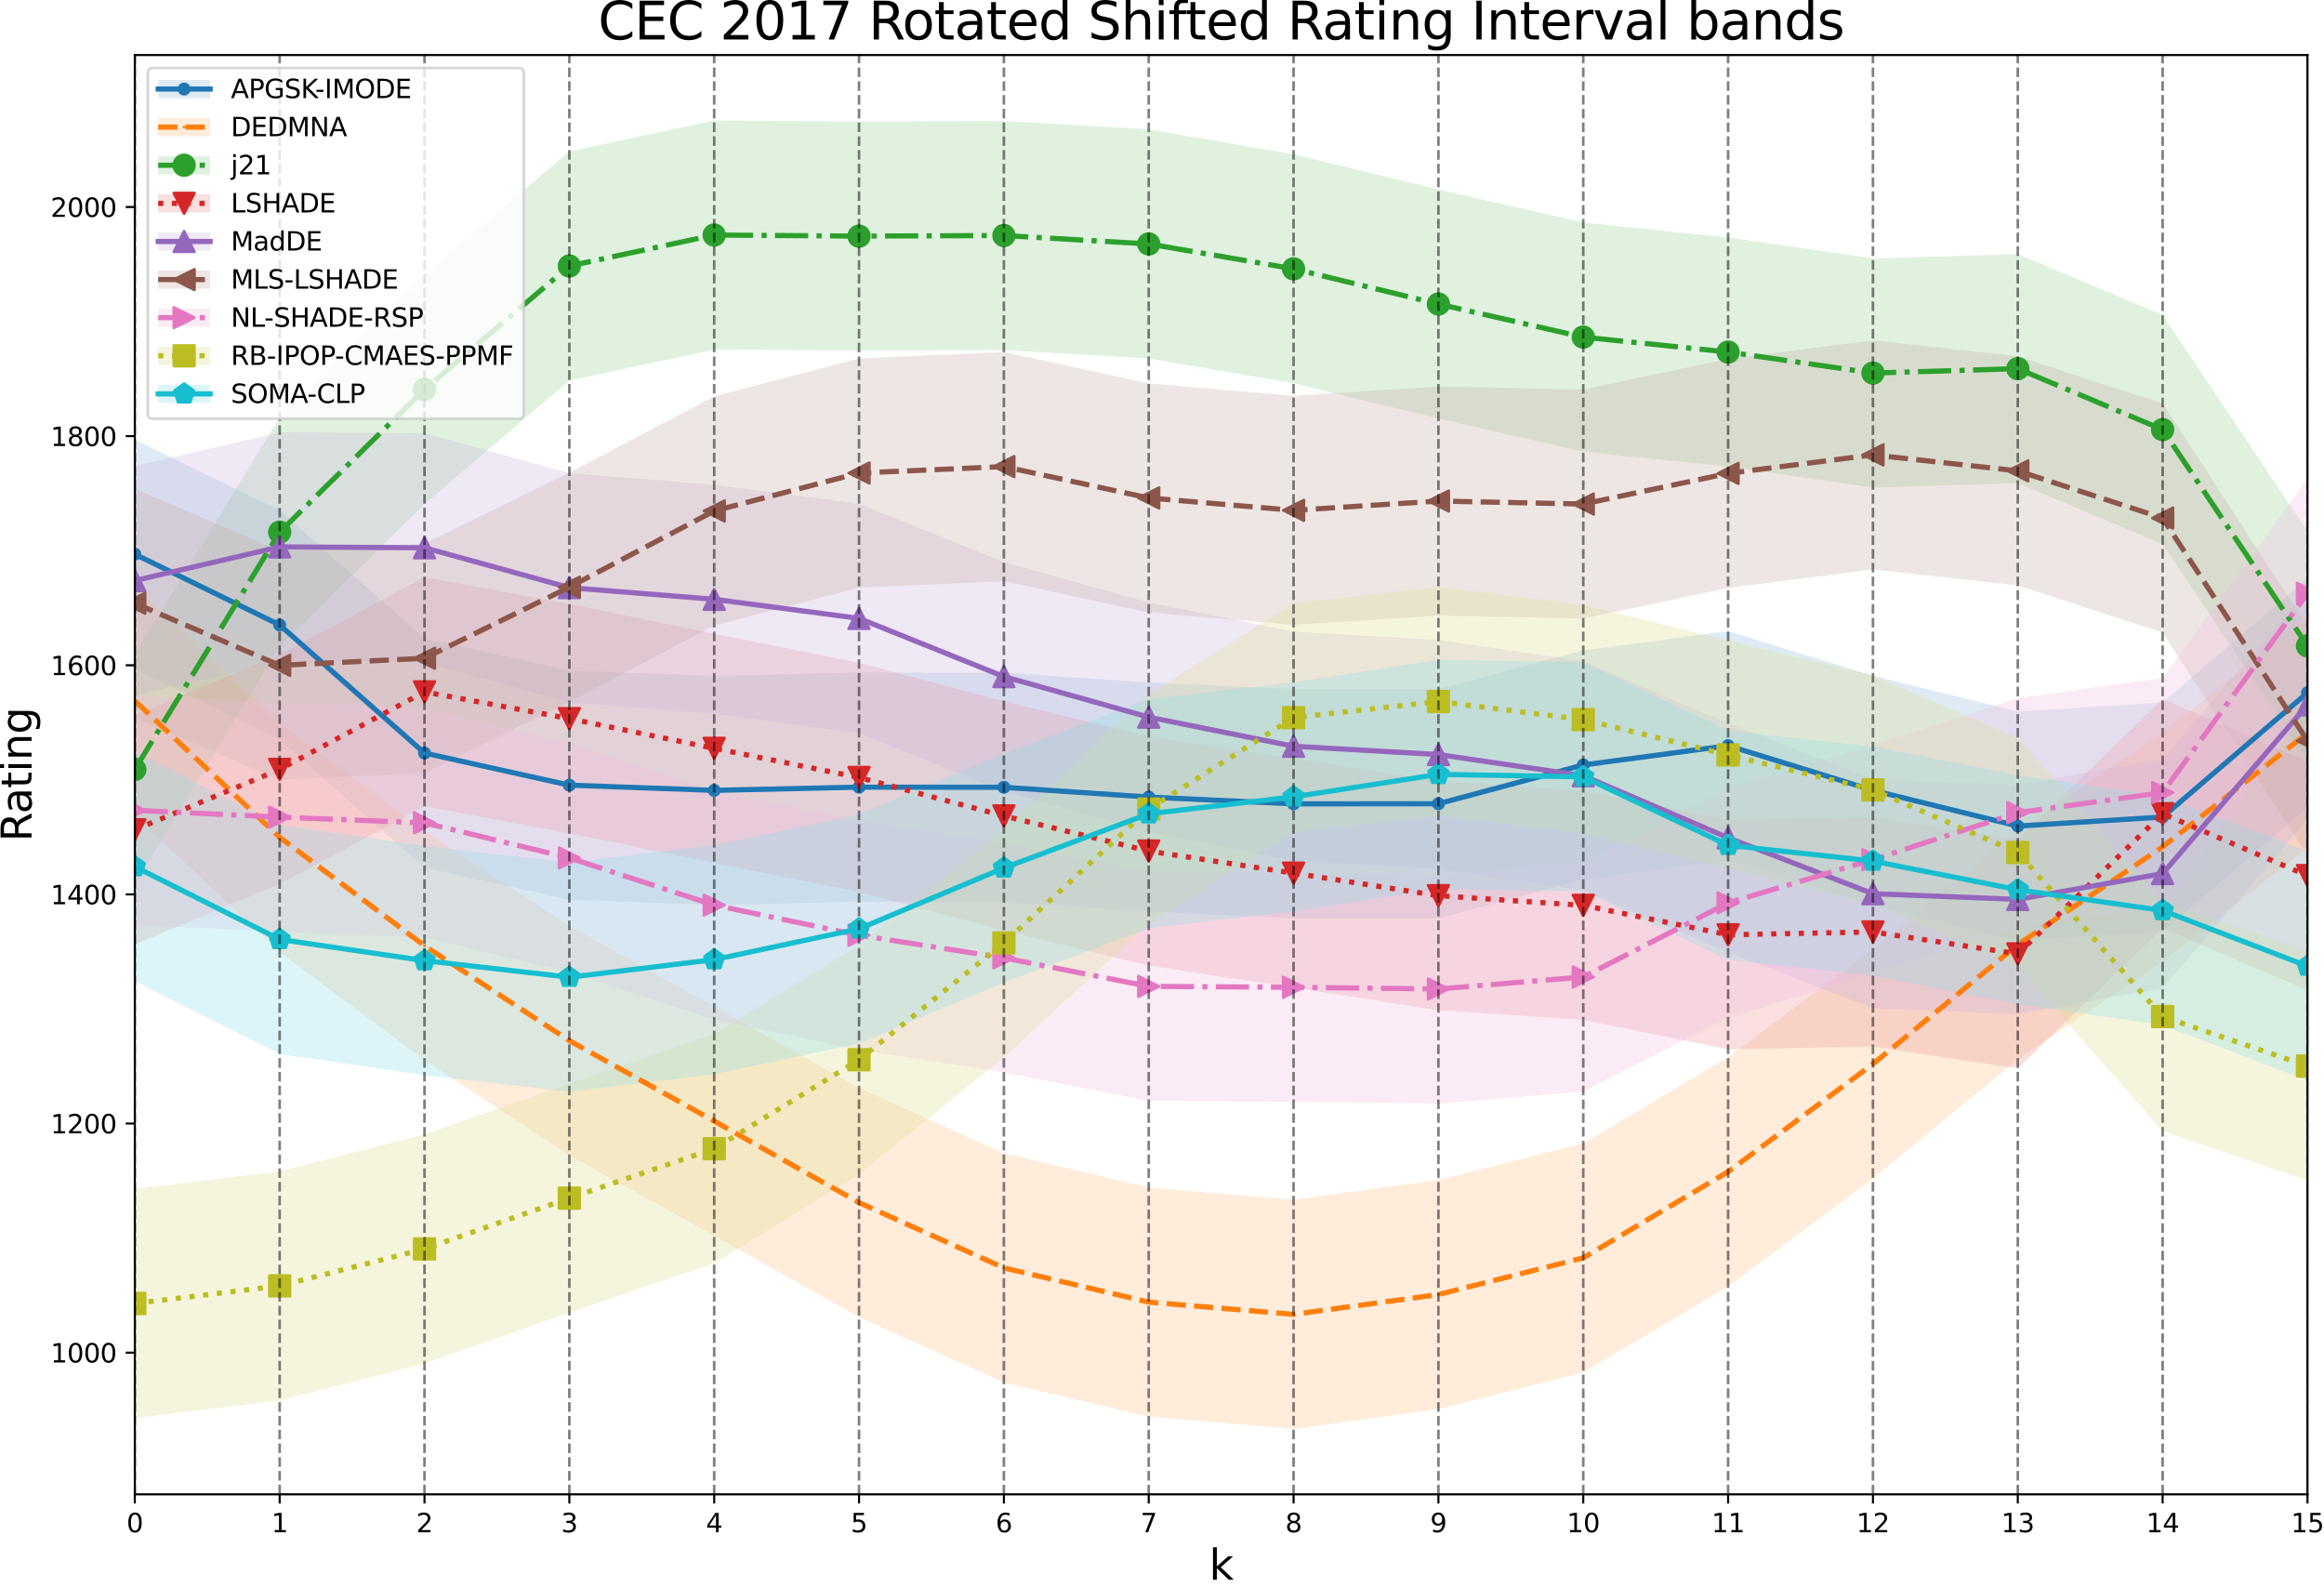 <?xml version="1.0" encoding="utf-8" standalone="no"?>
<!DOCTYPE svg PUBLIC "-//W3C//DTD SVG 1.1//EN"
  "http://www.w3.org/Graphics/SVG/1.1/DTD/svg11.dtd">
<svg xmlns:xlink="http://www.w3.org/1999/xlink" width="895.298pt" height="611.76pt" viewBox="0 0 895.298 611.76" xmlns="http://www.w3.org/2000/svg" version="1.1">
 <defs>
  <style type="text/css">*{stroke-linejoin: round; stroke-linecap: butt}</style>
 </defs>
 <g id="figure_1">
  <g id="patch_1">
   <path d="M -0 611.76 
L 895.298 611.76 
L 895.298 0 
L -0 0 
z
" style="fill: #ffffff"/>
  </g>
  <g id="axes_1">
   <g id="patch_2">
    <path d="M 51.935 575.597 
L 888.935 575.597 
L 888.935 21.197 
L 51.935 21.197 
z
" style="fill: #ffffff"/>
   </g>
   <g id="PolyCollection_1">
    <defs>
     <path id="m6e456d770d" d="M 51.935 -354.166 
L 51.935 -442.419 
L 107.735 -415.167 
L 163.535 -365.818 
L 219.335 -353.457 
L 275.135 -351.452 
L 330.935 -352.693 
L 386.735 -352.645 
L 442.535 -348.875 
L 498.335 -346.25 
L 554.135 -346.298 
L 609.935 -361.236 
L 665.735 -368.681 
L 721.535 -351.452 
L 777.335 -337.707 
L 833.135 -341.191 
L 888.935 -389.061 
L 888.935 -300.808 
L 888.935 -300.808 
L 833.135 -252.938 
L 777.335 -249.454 
L 721.535 -263.199 
L 665.735 -280.429 
L 609.935 -272.983 
L 554.135 -258.045 
L 498.335 -257.997 
L 442.535 -260.622 
L 386.735 -264.392 
L 330.935 -264.44 
L 275.135 -263.199 
L 219.335 -265.204 
L 163.535 -277.565 
L 107.735 -326.914 
L 51.935 -354.166 
z
"/>
    </defs>
    <g clip-path="url(#p2014c92e21)">
     <use xlink:href="#m6e456d770d" x="0" y="611.76" style="fill: #8fbbda; fill-opacity: 0.3"/>
    </g>
   </g>
   <g id="PolyCollection_2">
    <defs>
     <path id="m72239c8390" d="M 51.935 -297.706 
L 51.935 -385.959 
L 107.735 -333.364 
L 163.535 -291.603 
L 219.335 -255.044 
L 275.135 -224.07 
L 330.935 -192.665 
L 386.735 -167.513 
L 442.535 -154.341 
L 498.335 -149.616 
L 554.135 -157.252 
L 609.935 -171.379 
L 665.735 -204.549 
L 721.535 -246.072 
L 777.335 -292.009 
L 833.135 -329.713 
L 888.935 -373.478 
L 888.935 -285.225 
L 888.935 -285.225 
L 833.135 -241.46 
L 777.335 -203.756 
L 721.535 -157.819 
L 665.735 -116.297 
L 609.935 -83.126 
L 554.135 -68.999 
L 498.335 -61.363 
L 442.535 -66.088 
L 386.735 -79.261 
L 330.935 -104.413 
L 275.135 -135.817 
L 219.335 -166.791 
L 163.535 -203.35 
L 107.735 -245.111 
L 51.935 -297.706 
z
"/>
    </defs>
    <g clip-path="url(#p2014c92e21)">
     <use xlink:href="#m72239c8390" x="0" y="611.76" style="fill: #ffbf86; fill-opacity: 0.3"/>
    </g>
   </g>
   <g id="PolyCollection_3">
    <defs>
     <path id="m1c75e4788b" d="M 51.935 -271.265 
L 51.935 -359.518 
L 107.735 -450.915 
L 163.535 -505.896 
L 219.335 -553.431 
L 275.135 -565.363 
L 330.935 -564.934 
L 386.735 -565.172 
L 442.535 -561.927 
L 498.335 -552.334 
L 554.135 -538.779 
L 609.935 -526.036 
L 665.735 -520.285 
L 721.535 -512.196 
L 777.335 -513.89 
L 833.135 -490.408 
L 888.935 -407.101 
L 888.935 -318.849 
L 888.935 -318.849 
L 833.135 -402.156 
L 777.335 -425.637 
L 721.535 -423.943 
L 665.735 -432.032 
L 609.935 -437.783 
L 554.135 -450.526 
L 498.335 -464.081 
L 442.535 -473.674 
L 386.735 -476.919 
L 330.935 -476.681 
L 275.135 -477.11 
L 219.335 -465.179 
L 163.535 -417.643 
L 107.735 -362.662 
L 51.935 -271.265 
z
"/>
    </defs>
    <g clip-path="url(#p2014c92e21)">
     <use xlink:href="#m1c75e4788b" x="0" y="611.76" style="fill: #96d096; fill-opacity: 0.3"/>
    </g>
   </g>
   <g id="PolyCollection_4">
    <defs>
     <path id="m673105ad70" d="M 51.935 -248.022 
L 51.935 -336.275 
L 107.735 -359.518 
L 163.535 -389.395 
L 219.335 -379.086 
L 275.135 -367.631 
L 330.935 -356.416 
L 386.735 -341.62 
L 442.535 -328.066 
L 498.335 -319.571 
L 554.135 -310.884 
L 609.935 -307.162 
L 665.735 -295.827 
L 721.535 -296.924 
L 777.335 -288.477 
L 833.135 -342.456 
L 888.935 -318.616 
L 888.935 -230.363 
L 888.935 -230.363 
L 833.135 -254.203 
L 777.335 -200.224 
L 721.535 -208.672 
L 665.735 -207.574 
L 609.935 -218.909 
L 554.135 -222.632 
L 498.335 -231.318 
L 442.535 -239.813 
L 386.735 -253.368 
L 330.935 -268.163 
L 275.135 -279.379 
L 219.335 -290.833 
L 163.535 -301.142 
L 107.735 -271.265 
L 51.935 -248.022 
z
"/>
    </defs>
    <g clip-path="url(#p2014c92e21)">
     <use xlink:href="#m673105ad70" x="0" y="611.76" style="fill: #eb9393; fill-opacity: 0.3"/>
    </g>
   </g>
   <g id="PolyCollection_5">
    <defs>
     <path id="m6f626eff44" d="M 51.935 -344.001 
L 51.935 -432.253 
L 107.735 -445.235 
L 163.535 -444.901 
L 219.335 -429.533 
L 275.135 -425.047 
L 330.935 -417.697 
L 386.735 -395.265 
L 442.535 -379.659 
L 498.335 -368.443 
L 554.135 -365.245 
L 609.935 -357.084 
L 665.735 -333.173 
L 721.535 -311.648 
L 777.335 -309.453 
L 833.135 -319.404 
L 888.935 -384.384 
L 888.935 -296.131 
L 888.935 -296.131 
L 833.135 -231.151 
L 777.335 -221.2 
L 721.535 -223.395 
L 665.735 -244.92 
L 609.935 -268.831 
L 554.135 -276.992 
L 498.335 -280.19 
L 442.535 -291.406 
L 386.735 -307.012 
L 330.935 -329.444 
L 275.135 -336.794 
L 219.335 -341.28 
L 163.535 -356.648 
L 107.735 -356.982 
L 51.935 -344.001 
z
"/>
    </defs>
    <g clip-path="url(#p2014c92e21)">
     <use xlink:href="#m6f626eff44" x="0" y="611.76" style="fill: #cab3de; fill-opacity: 0.3"/>
    </g>
   </g>
   <g id="PolyCollection_6">
    <defs>
     <path id="m1d943669a3" d="M 51.935 -335.267 
L 51.935 -423.519 
L 107.735 -399.608 
L 163.535 -402.329 
L 219.335 -429.724 
L 275.135 -459.076 
L 330.935 -473.68 
L 386.735 -476.162 
L 442.535 -464.087 
L 498.335 -459.314 
L 554.135 -462.894 
L 609.935 -461.748 
L 665.735 -473.537 
L 721.535 -480.672 
L 777.335 -474.515 
L 833.135 -456.332 
L 888.935 -370.543 
L 888.935 -282.29 
L 888.935 -282.29 
L 833.135 -368.079 
L 777.335 -386.263 
L 721.535 -392.419 
L 665.735 -385.284 
L 609.935 -373.496 
L 554.135 -374.641 
L 498.335 -371.062 
L 442.535 -375.834 
L 386.735 -387.909 
L 330.935 -385.427 
L 275.135 -370.823 
L 219.335 -341.471 
L 163.535 -314.076 
L 107.735 -311.355 
L 51.935 -335.267 
z
"/>
    </defs>
    <g clip-path="url(#p2014c92e21)">
     <use xlink:href="#m1d943669a3" x="0" y="611.76" style="fill: #c6aba5; fill-opacity: 0.3"/>
    </g>
   </g>
   <g id="PolyCollection_7">
    <defs>
     <path id="m8bd887aaac" d="M 51.935 -255.515 
L 51.935 -343.768 
L 107.735 -341.143 
L 163.535 -338.948 
L 219.335 -325.441 
L 275.135 -307.257 
L 330.935 -295.66 
L 386.735 -286.926 
L 442.535 -275.949 
L 498.335 -275.614 
L 554.135 -274.946 
L 609.935 -279.576 
L 665.735 -308.116 
L 721.535 -324.773 
L 777.335 -342.861 
L 833.135 -350.593 
L 888.935 -427.361 
L 888.935 -339.109 
L 888.935 -339.109 
L 833.135 -262.34 
L 777.335 -254.608 
L 721.535 -236.52 
L 665.735 -219.863 
L 609.935 -191.323 
L 554.135 -186.693 
L 498.335 -187.362 
L 442.535 -187.696 
L 386.735 -198.673 
L 330.935 -207.407 
L 275.135 -219.004 
L 219.335 -237.188 
L 163.535 -250.695 
L 107.735 -252.89 
L 51.935 -255.515 
z
"/>
    </defs>
    <g clip-path="url(#p2014c92e21)">
     <use xlink:href="#m8bd887aaac" x="0" y="611.76" style="fill: #f1bbe0; fill-opacity: 0.3"/>
    </g>
   </g>
   <g id="PolyCollection_8">
    <defs>
     <path id="m41a149eb1b" d="M 51.935 -65.563 
L 51.935 -153.816 
L 107.735 -160.593 
L 163.535 -174.816 
L 219.335 -194.384 
L 275.135 -213.427 
L 330.935 -247.694 
L 386.735 -292.701 
L 442.535 -344.245 
L 498.335 -379.468 
L 554.135 -385.672 
L 609.935 -378.704 
L 665.735 -365.102 
L 721.535 -351.643 
L 777.335 -327.493 
L 833.135 -264.327 
L 888.935 -245.284 
L 888.935 -157.031 
L 888.935 -157.031 
L 833.135 -176.074 
L 777.335 -239.24 
L 721.535 -263.39 
L 665.735 -276.849 
L 609.935 -290.451 
L 554.135 -297.419 
L 498.335 -291.215 
L 442.535 -255.993 
L 386.735 -204.448 
L 330.935 -159.441 
L 275.135 -125.174 
L 219.335 -106.131 
L 163.535 -86.563 
L 107.735 -72.34 
L 51.935 -65.563 
z
"/>
    </defs>
    <g clip-path="url(#p2014c92e21)">
     <use xlink:href="#m41a149eb1b" x="0" y="611.76" style="fill: #dede90; fill-opacity: 0.3"/>
    </g>
   </g>
   <g id="PolyCollection_9">
    <defs>
     <path id="m44881fcd18" d="M 51.935 -233.8 
L 51.935 -322.052 
L 107.735 -294.037 
L 163.535 -285.876 
L 219.335 -279.48 
L 275.135 -286.257 
L 330.935 -298.141 
L 386.735 -321.575 
L 442.535 -342.432 
L 498.335 -348.97 
L 554.135 -357.609 
L 609.935 -356.654 
L 665.735 -330.309 
L 721.535 -324.2 
L 777.335 -313.175 
L 833.135 -305.157 
L 888.935 -283.752 
L 888.935 -195.499 
L 888.935 -195.499 
L 833.135 -216.904 
L 777.335 -224.922 
L 721.535 -235.947 
L 665.735 -242.056 
L 609.935 -268.401 
L 554.135 -269.356 
L 498.335 -260.717 
L 442.535 -254.179 
L 386.735 -233.322 
L 330.935 -209.889 
L 275.135 -198.005 
L 219.335 -191.227 
L 163.535 -197.623 
L 107.735 -205.784 
L 51.935 -233.8 
z
"/>
    </defs>
    <g clip-path="url(#p2014c92e21)">
     <use xlink:href="#m44881fcd18" x="0" y="611.76" style="fill: #8bdee7; fill-opacity: 0.3"/>
    </g>
   </g>
   <g id="matplotlib.axis_1">
    <g id="xtick_1">
     <g id="line2d_1">
      <defs>
       <path id="me832cbd2c9" d="M 0 0 
L 0 3.5 
" style="stroke: #000000; stroke-width: 0.8"/>
      </defs>
      <g>
       <use xlink:href="#me832cbd2c9" x="51.935" y="575.597" style="stroke: #000000; stroke-width: 0.8"/>
      </g>
     </g>
     <g id="text_1">
      <!-- 0 -->
      <g transform="translate(48.754 590.195) scale(0.1 -0.1)">
       <defs>
        <path id="DejaVuSans-30" d="M 2034 4250 
Q 1547 4250 1301 3770 
Q 1056 3291 1056 2328 
Q 1056 1369 1301 889 
Q 1547 409 2034 409 
Q 2525 409 2770 889 
Q 3016 1369 3016 2328 
Q 3016 3291 2770 3770 
Q 2525 4250 2034 4250 
z
M 2034 4750 
Q 2819 4750 3233 4129 
Q 3647 3509 3647 2328 
Q 3647 1150 3233 529 
Q 2819 -91 2034 -91 
Q 1250 -91 836 529 
Q 422 1150 422 2328 
Q 422 3509 836 4129 
Q 1250 4750 2034 4750 
z
" transform="scale(0.016)"/>
       </defs>
       <use xlink:href="#DejaVuSans-30"/>
      </g>
     </g>
    </g>
    <g id="xtick_2">
     <g id="line2d_2">
      <g>
       <use xlink:href="#me832cbd2c9" x="107.735" y="575.597" style="stroke: #000000; stroke-width: 0.8"/>
      </g>
     </g>
     <g id="text_2">
      <!-- 1 -->
      <g transform="translate(104.554 590.195) scale(0.1 -0.1)">
       <defs>
        <path id="DejaVuSans-31" d="M 794 531 
L 1825 531 
L 1825 4091 
L 703 3866 
L 703 4441 
L 1819 4666 
L 2450 4666 
L 2450 531 
L 3481 531 
L 3481 0 
L 794 0 
L 794 531 
z
" transform="scale(0.016)"/>
       </defs>
       <use xlink:href="#DejaVuSans-31"/>
      </g>
     </g>
    </g>
    <g id="xtick_3">
     <g id="line2d_3">
      <g>
       <use xlink:href="#me832cbd2c9" x="163.535" y="575.597" style="stroke: #000000; stroke-width: 0.8"/>
      </g>
     </g>
     <g id="text_3">
      <!-- 2 -->
      <g transform="translate(160.354 590.195) scale(0.1 -0.1)">
       <defs>
        <path id="DejaVuSans-32" d="M 1228 531 
L 3431 531 
L 3431 0 
L 469 0 
L 469 531 
Q 828 903 1448 1529 
Q 2069 2156 2228 2338 
Q 2531 2678 2651 2914 
Q 2772 3150 2772 3378 
Q 2772 3750 2511 3984 
Q 2250 4219 1831 4219 
Q 1534 4219 1204 4116 
Q 875 4013 500 3803 
L 500 4441 
Q 881 4594 1212 4672 
Q 1544 4750 1819 4750 
Q 2544 4750 2975 4387 
Q 3406 4025 3406 3419 
Q 3406 3131 3298 2873 
Q 3191 2616 2906 2266 
Q 2828 2175 2409 1742 
Q 1991 1309 1228 531 
z
" transform="scale(0.016)"/>
       </defs>
       <use xlink:href="#DejaVuSans-32"/>
      </g>
     </g>
    </g>
    <g id="xtick_4">
     <g id="line2d_4">
      <g>
       <use xlink:href="#me832cbd2c9" x="219.335" y="575.597" style="stroke: #000000; stroke-width: 0.8"/>
      </g>
     </g>
     <g id="text_4">
      <!-- 3 -->
      <g transform="translate(216.154 590.195) scale(0.1 -0.1)">
       <defs>
        <path id="DejaVuSans-33" d="M 2597 2516 
Q 3050 2419 3304 2112 
Q 3559 1806 3559 1356 
Q 3559 666 3084 287 
Q 2609 -91 1734 -91 
Q 1441 -91 1130 -33 
Q 819 25 488 141 
L 488 750 
Q 750 597 1062 519 
Q 1375 441 1716 441 
Q 2309 441 2620 675 
Q 2931 909 2931 1356 
Q 2931 1769 2642 2001 
Q 2353 2234 1838 2234 
L 1294 2234 
L 1294 2753 
L 1863 2753 
Q 2328 2753 2575 2939 
Q 2822 3125 2822 3475 
Q 2822 3834 2567 4026 
Q 2313 4219 1838 4219 
Q 1578 4219 1281 4162 
Q 984 4106 628 3988 
L 628 4550 
Q 988 4650 1302 4700 
Q 1616 4750 1894 4750 
Q 2613 4750 3031 4423 
Q 3450 4097 3450 3541 
Q 3450 3153 3228 2886 
Q 3006 2619 2597 2516 
z
" transform="scale(0.016)"/>
       </defs>
       <use xlink:href="#DejaVuSans-33"/>
      </g>
     </g>
    </g>
    <g id="xtick_5">
     <g id="line2d_5">
      <g>
       <use xlink:href="#me832cbd2c9" x="275.135" y="575.597" style="stroke: #000000; stroke-width: 0.8"/>
      </g>
     </g>
     <g id="text_5">
      <!-- 4 -->
      <g transform="translate(271.954 590.195) scale(0.1 -0.1)">
       <defs>
        <path id="DejaVuSans-34" d="M 2419 4116 
L 825 1625 
L 2419 1625 
L 2419 4116 
z
M 2253 4666 
L 3047 4666 
L 3047 1625 
L 3713 1625 
L 3713 1100 
L 3047 1100 
L 3047 0 
L 2419 0 
L 2419 1100 
L 313 1100 
L 313 1709 
L 2253 4666 
z
" transform="scale(0.016)"/>
       </defs>
       <use xlink:href="#DejaVuSans-34"/>
      </g>
     </g>
    </g>
    <g id="xtick_6">
     <g id="line2d_6">
      <g>
       <use xlink:href="#me832cbd2c9" x="330.935" y="575.597" style="stroke: #000000; stroke-width: 0.8"/>
      </g>
     </g>
     <g id="text_6">
      <!-- 5 -->
      <g transform="translate(327.754 590.195) scale(0.1 -0.1)">
       <defs>
        <path id="DejaVuSans-35" d="M 691 4666 
L 3169 4666 
L 3169 4134 
L 1269 4134 
L 1269 2991 
Q 1406 3038 1543 3061 
Q 1681 3084 1819 3084 
Q 2600 3084 3056 2656 
Q 3513 2228 3513 1497 
Q 3513 744 3044 326 
Q 2575 -91 1722 -91 
Q 1428 -91 1123 -41 
Q 819 9 494 109 
L 494 744 
Q 775 591 1075 516 
Q 1375 441 1709 441 
Q 2250 441 2565 725 
Q 2881 1009 2881 1497 
Q 2881 1984 2565 2268 
Q 2250 2553 1709 2553 
Q 1456 2553 1204 2497 
Q 953 2441 691 2322 
L 691 4666 
z
" transform="scale(0.016)"/>
       </defs>
       <use xlink:href="#DejaVuSans-35"/>
      </g>
     </g>
    </g>
    <g id="xtick_7">
     <g id="line2d_7">
      <g>
       <use xlink:href="#me832cbd2c9" x="386.735" y="575.597" style="stroke: #000000; stroke-width: 0.8"/>
      </g>
     </g>
     <g id="text_7">
      <!-- 6 -->
      <g transform="translate(383.554 590.195) scale(0.1 -0.1)">
       <defs>
        <path id="DejaVuSans-36" d="M 2113 2584 
Q 1688 2584 1439 2293 
Q 1191 2003 1191 1497 
Q 1191 994 1439 701 
Q 1688 409 2113 409 
Q 2538 409 2786 701 
Q 3034 994 3034 1497 
Q 3034 2003 2786 2293 
Q 2538 2584 2113 2584 
z
M 3366 4563 
L 3366 3988 
Q 3128 4100 2886 4159 
Q 2644 4219 2406 4219 
Q 1781 4219 1451 3797 
Q 1122 3375 1075 2522 
Q 1259 2794 1537 2939 
Q 1816 3084 2150 3084 
Q 2853 3084 3261 2657 
Q 3669 2231 3669 1497 
Q 3669 778 3244 343 
Q 2819 -91 2113 -91 
Q 1303 -91 875 529 
Q 447 1150 447 2328 
Q 447 3434 972 4092 
Q 1497 4750 2381 4750 
Q 2619 4750 2861 4703 
Q 3103 4656 3366 4563 
z
" transform="scale(0.016)"/>
       </defs>
       <use xlink:href="#DejaVuSans-36"/>
      </g>
     </g>
    </g>
    <g id="xtick_8">
     <g id="line2d_8">
      <g>
       <use xlink:href="#me832cbd2c9" x="442.535" y="575.597" style="stroke: #000000; stroke-width: 0.8"/>
      </g>
     </g>
     <g id="text_8">
      <!-- 7 -->
      <g transform="translate(439.354 590.195) scale(0.1 -0.1)">
       <defs>
        <path id="DejaVuSans-37" d="M 525 4666 
L 3525 4666 
L 3525 4397 
L 1831 0 
L 1172 0 
L 2766 4134 
L 525 4134 
L 525 4666 
z
" transform="scale(0.016)"/>
       </defs>
       <use xlink:href="#DejaVuSans-37"/>
      </g>
     </g>
    </g>
    <g id="xtick_9">
     <g id="line2d_9">
      <g>
       <use xlink:href="#me832cbd2c9" x="498.335" y="575.597" style="stroke: #000000; stroke-width: 0.8"/>
      </g>
     </g>
     <g id="text_9">
      <!-- 8 -->
      <g transform="translate(495.154 590.195) scale(0.1 -0.1)">
       <defs>
        <path id="DejaVuSans-38" d="M 2034 2216 
Q 1584 2216 1326 1975 
Q 1069 1734 1069 1313 
Q 1069 891 1326 650 
Q 1584 409 2034 409 
Q 2484 409 2743 651 
Q 3003 894 3003 1313 
Q 3003 1734 2745 1975 
Q 2488 2216 2034 2216 
z
M 1403 2484 
Q 997 2584 770 2862 
Q 544 3141 544 3541 
Q 544 4100 942 4425 
Q 1341 4750 2034 4750 
Q 2731 4750 3128 4425 
Q 3525 4100 3525 3541 
Q 3525 3141 3298 2862 
Q 3072 2584 2669 2484 
Q 3125 2378 3379 2068 
Q 3634 1759 3634 1313 
Q 3634 634 3220 271 
Q 2806 -91 2034 -91 
Q 1263 -91 848 271 
Q 434 634 434 1313 
Q 434 1759 690 2068 
Q 947 2378 1403 2484 
z
M 1172 3481 
Q 1172 3119 1398 2916 
Q 1625 2713 2034 2713 
Q 2441 2713 2670 2916 
Q 2900 3119 2900 3481 
Q 2900 3844 2670 4047 
Q 2441 4250 2034 4250 
Q 1625 4250 1398 4047 
Q 1172 3844 1172 3481 
z
" transform="scale(0.016)"/>
       </defs>
       <use xlink:href="#DejaVuSans-38"/>
      </g>
     </g>
    </g>
    <g id="xtick_10">
     <g id="line2d_10">
      <g>
       <use xlink:href="#me832cbd2c9" x="554.135" y="575.597" style="stroke: #000000; stroke-width: 0.8"/>
      </g>
     </g>
     <g id="text_10">
      <!-- 9 -->
      <g transform="translate(550.954 590.195) scale(0.1 -0.1)">
       <defs>
        <path id="DejaVuSans-39" d="M 703 97 
L 703 672 
Q 941 559 1184 500 
Q 1428 441 1663 441 
Q 2288 441 2617 861 
Q 2947 1281 2994 2138 
Q 2813 1869 2534 1725 
Q 2256 1581 1919 1581 
Q 1219 1581 811 2004 
Q 403 2428 403 3163 
Q 403 3881 828 4315 
Q 1253 4750 1959 4750 
Q 2769 4750 3195 4129 
Q 3622 3509 3622 2328 
Q 3622 1225 3098 567 
Q 2575 -91 1691 -91 
Q 1453 -91 1209 -44 
Q 966 3 703 97 
z
M 1959 2075 
Q 2384 2075 2632 2365 
Q 2881 2656 2881 3163 
Q 2881 3666 2632 3958 
Q 2384 4250 1959 4250 
Q 1534 4250 1286 3958 
Q 1038 3666 1038 3163 
Q 1038 2656 1286 2365 
Q 1534 2075 1959 2075 
z
" transform="scale(0.016)"/>
       </defs>
       <use xlink:href="#DejaVuSans-39"/>
      </g>
     </g>
    </g>
    <g id="xtick_11">
     <g id="line2d_11">
      <g>
       <use xlink:href="#me832cbd2c9" x="609.935" y="575.597" style="stroke: #000000; stroke-width: 0.8"/>
      </g>
     </g>
     <g id="text_11">
      <!-- 10 -->
      <g transform="translate(603.572 590.195) scale(0.1 -0.1)">
       <use xlink:href="#DejaVuSans-31"/>
       <use xlink:href="#DejaVuSans-30" x="63.623"/>
      </g>
     </g>
    </g>
    <g id="xtick_12">
     <g id="line2d_12">
      <g>
       <use xlink:href="#me832cbd2c9" x="665.735" y="575.597" style="stroke: #000000; stroke-width: 0.8"/>
      </g>
     </g>
     <g id="text_12">
      <!-- 11 -->
      <g transform="translate(659.372 590.195) scale(0.1 -0.1)">
       <use xlink:href="#DejaVuSans-31"/>
       <use xlink:href="#DejaVuSans-31" x="63.623"/>
      </g>
     </g>
    </g>
    <g id="xtick_13">
     <g id="line2d_13">
      <g>
       <use xlink:href="#me832cbd2c9" x="721.535" y="575.597" style="stroke: #000000; stroke-width: 0.8"/>
      </g>
     </g>
     <g id="text_13">
      <!-- 12 -->
      <g transform="translate(715.173 590.195) scale(0.1 -0.1)">
       <use xlink:href="#DejaVuSans-31"/>
       <use xlink:href="#DejaVuSans-32" x="63.623"/>
      </g>
     </g>
    </g>
    <g id="xtick_14">
     <g id="line2d_14">
      <g>
       <use xlink:href="#me832cbd2c9" x="777.335" y="575.597" style="stroke: #000000; stroke-width: 0.8"/>
      </g>
     </g>
     <g id="text_14">
      <!-- 13 -->
      <g transform="translate(770.972 590.195) scale(0.1 -0.1)">
       <use xlink:href="#DejaVuSans-31"/>
       <use xlink:href="#DejaVuSans-33" x="63.623"/>
      </g>
     </g>
    </g>
    <g id="xtick_15">
     <g id="line2d_15">
      <g>
       <use xlink:href="#me832cbd2c9" x="833.135" y="575.597" style="stroke: #000000; stroke-width: 0.8"/>
      </g>
     </g>
     <g id="text_15">
      <!-- 14 -->
      <g transform="translate(826.773 590.195) scale(0.1 -0.1)">
       <use xlink:href="#DejaVuSans-31"/>
       <use xlink:href="#DejaVuSans-34" x="63.623"/>
      </g>
     </g>
    </g>
    <g id="xtick_16">
     <g id="line2d_16">
      <g>
       <use xlink:href="#me832cbd2c9" x="888.935" y="575.597" style="stroke: #000000; stroke-width: 0.8"/>
      </g>
     </g>
     <g id="text_16">
      <!-- 15 -->
      <g transform="translate(882.572 590.195) scale(0.1 -0.1)">
       <use xlink:href="#DejaVuSans-31"/>
       <use xlink:href="#DejaVuSans-35" x="63.623"/>
      </g>
     </g>
    </g>
    <g id="text_17">
     <!-- k -->
     <g transform="translate(465.803 608.433) scale(0.16 -0.16)">
      <defs>
       <path id="DejaVuSans-6b" d="M 581 4863 
L 1159 4863 
L 1159 1991 
L 2875 3500 
L 3609 3500 
L 1753 1863 
L 3688 0 
L 2938 0 
L 1159 1709 
L 1159 0 
L 581 0 
L 581 4863 
z
" transform="scale(0.016)"/>
      </defs>
      <use xlink:href="#DejaVuSans-6b"/>
     </g>
    </g>
   </g>
   <g id="matplotlib.axis_2">
    <g id="ytick_1">
     <g id="line2d_17">
      <defs>
       <path id="m620622ee95" d="M 0 0 
L -3.5 0 
" style="stroke: #000000; stroke-width: 0.8"/>
      </defs>
      <g>
       <use xlink:href="#m620622ee95" x="51.935" y="521.01" style="stroke: #000000; stroke-width: 0.8"/>
      </g>
     </g>
     <g id="text_18">
      <!-- 1000 -->
      <g transform="translate(19.485 524.809) scale(0.1 -0.1)">
       <use xlink:href="#DejaVuSans-31"/>
       <use xlink:href="#DejaVuSans-30" x="63.623"/>
       <use xlink:href="#DejaVuSans-30" x="127.246"/>
       <use xlink:href="#DejaVuSans-30" x="190.869"/>
      </g>
     </g>
    </g>
    <g id="ytick_2">
     <g id="line2d_18">
      <g>
       <use xlink:href="#m620622ee95" x="51.935" y="432.757" style="stroke: #000000; stroke-width: 0.8"/>
      </g>
     </g>
     <g id="text_19">
      <!-- 1200 -->
      <g transform="translate(19.485 436.556) scale(0.1 -0.1)">
       <use xlink:href="#DejaVuSans-31"/>
       <use xlink:href="#DejaVuSans-32" x="63.623"/>
       <use xlink:href="#DejaVuSans-30" x="127.246"/>
       <use xlink:href="#DejaVuSans-30" x="190.869"/>
      </g>
     </g>
    </g>
    <g id="ytick_3">
     <g id="line2d_19">
      <g>
       <use xlink:href="#m620622ee95" x="51.935" y="344.504" style="stroke: #000000; stroke-width: 0.8"/>
      </g>
     </g>
     <g id="text_20">
      <!-- 1400 -->
      <g transform="translate(19.485 348.303) scale(0.1 -0.1)">
       <use xlink:href="#DejaVuSans-31"/>
       <use xlink:href="#DejaVuSans-34" x="63.623"/>
       <use xlink:href="#DejaVuSans-30" x="127.246"/>
       <use xlink:href="#DejaVuSans-30" x="190.869"/>
      </g>
     </g>
    </g>
    <g id="ytick_4">
     <g id="line2d_20">
      <g>
       <use xlink:href="#m620622ee95" x="51.935" y="256.251" style="stroke: #000000; stroke-width: 0.8"/>
      </g>
     </g>
     <g id="text_21">
      <!-- 1600 -->
      <g transform="translate(19.485 260.05) scale(0.1 -0.1)">
       <use xlink:href="#DejaVuSans-31"/>
       <use xlink:href="#DejaVuSans-36" x="63.623"/>
       <use xlink:href="#DejaVuSans-30" x="127.246"/>
       <use xlink:href="#DejaVuSans-30" x="190.869"/>
      </g>
     </g>
    </g>
    <g id="ytick_5">
     <g id="line2d_21">
      <g>
       <use xlink:href="#m620622ee95" x="51.935" y="167.998" style="stroke: #000000; stroke-width: 0.8"/>
      </g>
     </g>
     <g id="text_22">
      <!-- 1800 -->
      <g transform="translate(19.485 171.797) scale(0.1 -0.1)">
       <use xlink:href="#DejaVuSans-31"/>
       <use xlink:href="#DejaVuSans-38" x="63.623"/>
       <use xlink:href="#DejaVuSans-30" x="127.246"/>
       <use xlink:href="#DejaVuSans-30" x="190.869"/>
      </g>
     </g>
    </g>
    <g id="ytick_6">
     <g id="line2d_22">
      <g>
       <use xlink:href="#m620622ee95" x="51.935" y="79.745" style="stroke: #000000; stroke-width: 0.8"/>
      </g>
     </g>
     <g id="text_23">
      <!-- 2000 -->
      <g transform="translate(19.485 83.545) scale(0.1 -0.1)">
       <use xlink:href="#DejaVuSans-32"/>
       <use xlink:href="#DejaVuSans-30" x="63.623"/>
       <use xlink:href="#DejaVuSans-30" x="127.246"/>
       <use xlink:href="#DejaVuSans-30" x="190.869"/>
      </g>
     </g>
    </g>
    <g id="text_24">
     <!-- Rating -->
     <g transform="translate(12.158 324.186) rotate(-90) scale(0.16 -0.16)">
      <defs>
       <path id="DejaVuSans-52" d="M 2841 2188 
Q 3044 2119 3236 1894 
Q 3428 1669 3622 1275 
L 4263 0 
L 3584 0 
L 2988 1197 
Q 2756 1666 2539 1819 
Q 2322 1972 1947 1972 
L 1259 1972 
L 1259 0 
L 628 0 
L 628 4666 
L 2053 4666 
Q 2853 4666 3247 4331 
Q 3641 3997 3641 3322 
Q 3641 2881 3436 2590 
Q 3231 2300 2841 2188 
z
M 1259 4147 
L 1259 2491 
L 2053 2491 
Q 2509 2491 2742 2702 
Q 2975 2913 2975 3322 
Q 2975 3731 2742 3939 
Q 2509 4147 2053 4147 
L 1259 4147 
z
" transform="scale(0.016)"/>
       <path id="DejaVuSans-61" d="M 2194 1759 
Q 1497 1759 1228 1600 
Q 959 1441 959 1056 
Q 959 750 1161 570 
Q 1363 391 1709 391 
Q 2188 391 2477 730 
Q 2766 1069 2766 1631 
L 2766 1759 
L 2194 1759 
z
M 3341 1997 
L 3341 0 
L 2766 0 
L 2766 531 
Q 2569 213 2275 61 
Q 1981 -91 1556 -91 
Q 1019 -91 701 211 
Q 384 513 384 1019 
Q 384 1609 779 1909 
Q 1175 2209 1959 2209 
L 2766 2209 
L 2766 2266 
Q 2766 2663 2505 2880 
Q 2244 3097 1772 3097 
Q 1472 3097 1187 3025 
Q 903 2953 641 2809 
L 641 3341 
Q 956 3463 1253 3523 
Q 1550 3584 1831 3584 
Q 2591 3584 2966 3190 
Q 3341 2797 3341 1997 
z
" transform="scale(0.016)"/>
       <path id="DejaVuSans-74" d="M 1172 4494 
L 1172 3500 
L 2356 3500 
L 2356 3053 
L 1172 3053 
L 1172 1153 
Q 1172 725 1289 603 
Q 1406 481 1766 481 
L 2356 481 
L 2356 0 
L 1766 0 
Q 1100 0 847 248 
Q 594 497 594 1153 
L 594 3053 
L 172 3053 
L 172 3500 
L 594 3500 
L 594 4494 
L 1172 4494 
z
" transform="scale(0.016)"/>
       <path id="DejaVuSans-69" d="M 603 3500 
L 1178 3500 
L 1178 0 
L 603 0 
L 603 3500 
z
M 603 4863 
L 1178 4863 
L 1178 4134 
L 603 4134 
L 603 4863 
z
" transform="scale(0.016)"/>
       <path id="DejaVuSans-6e" d="M 3513 2113 
L 3513 0 
L 2938 0 
L 2938 2094 
Q 2938 2591 2744 2837 
Q 2550 3084 2163 3084 
Q 1697 3084 1428 2787 
Q 1159 2491 1159 1978 
L 1159 0 
L 581 0 
L 581 3500 
L 1159 3500 
L 1159 2956 
Q 1366 3272 1645 3428 
Q 1925 3584 2291 3584 
Q 2894 3584 3203 3211 
Q 3513 2838 3513 2113 
z
" transform="scale(0.016)"/>
       <path id="DejaVuSans-67" d="M 2906 1791 
Q 2906 2416 2648 2759 
Q 2391 3103 1925 3103 
Q 1463 3103 1205 2759 
Q 947 2416 947 1791 
Q 947 1169 1205 825 
Q 1463 481 1925 481 
Q 2391 481 2648 825 
Q 2906 1169 2906 1791 
z
M 3481 434 
Q 3481 -459 3084 -895 
Q 2688 -1331 1869 -1331 
Q 1566 -1331 1297 -1286 
Q 1028 -1241 775 -1147 
L 775 -588 
Q 1028 -725 1275 -790 
Q 1522 -856 1778 -856 
Q 2344 -856 2625 -561 
Q 2906 -266 2906 331 
L 2906 616 
Q 2728 306 2450 153 
Q 2172 0 1784 0 
Q 1141 0 747 490 
Q 353 981 353 1791 
Q 353 2603 747 3093 
Q 1141 3584 1784 3584 
Q 2172 3584 2450 3431 
Q 2728 3278 2906 2969 
L 2906 3500 
L 3481 3500 
L 3481 434 
z
" transform="scale(0.016)"/>
      </defs>
      <use xlink:href="#DejaVuSans-52"/>
      <use xlink:href="#DejaVuSans-61" x="67.232"/>
      <use xlink:href="#DejaVuSans-74" x="128.512"/>
      <use xlink:href="#DejaVuSans-69" x="167.721"/>
      <use xlink:href="#DejaVuSans-6e" x="195.504"/>
      <use xlink:href="#DejaVuSans-67" x="258.883"/>
     </g>
    </g>
   </g>
   <g id="line2d_23">
    <path d="M 51.935 213.467 
L 107.735 240.719 
L 163.535 290.069 
L 219.335 302.43 
L 275.135 304.434 
L 330.935 303.193 
L 386.735 303.241 
L 442.535 307.012 
L 498.335 309.637 
L 554.135 309.589 
L 609.935 294.65 
L 665.735 287.205 
L 721.535 304.434 
L 777.335 318.18 
L 833.135 314.696 
L 888.935 266.826 
" clip-path="url(#p2014c92e21)" style="fill: none; stroke: #1f77b4; stroke-width: 2; stroke-linecap: square"/>
    <defs>
     <path id="mae411c97cd" d="M 0 2 
C 0.53 2 1.039 1.789 1.414 1.414 
C 1.789 1.039 2 0.53 2 0 
C 2 -0.53 1.789 -1.039 1.414 -1.414 
C 1.039 -1.789 0.53 -2 0 -2 
C -0.53 -2 -1.039 -1.789 -1.414 -1.414 
C -1.789 -1.039 -2 -0.53 -2 0 
C -2 0.53 -1.789 1.039 -1.414 1.414 
C -1.039 1.789 -0.53 2 0 2 
z
" style="stroke: #1f77b4"/>
    </defs>
    <g clip-path="url(#p2014c92e21)">
     <use xlink:href="#mae411c97cd" x="51.935" y="213.467" style="fill: #1f77b4; stroke: #1f77b4"/>
     <use xlink:href="#mae411c97cd" x="107.735" y="240.719" style="fill: #1f77b4; stroke: #1f77b4"/>
     <use xlink:href="#mae411c97cd" x="163.535" y="290.069" style="fill: #1f77b4; stroke: #1f77b4"/>
     <use xlink:href="#mae411c97cd" x="219.335" y="302.43" style="fill: #1f77b4; stroke: #1f77b4"/>
     <use xlink:href="#mae411c97cd" x="275.135" y="304.434" style="fill: #1f77b4; stroke: #1f77b4"/>
     <use xlink:href="#mae411c97cd" x="330.935" y="303.193" style="fill: #1f77b4; stroke: #1f77b4"/>
     <use xlink:href="#mae411c97cd" x="386.735" y="303.241" style="fill: #1f77b4; stroke: #1f77b4"/>
     <use xlink:href="#mae411c97cd" x="442.535" y="307.012" style="fill: #1f77b4; stroke: #1f77b4"/>
     <use xlink:href="#mae411c97cd" x="498.335" y="309.637" style="fill: #1f77b4; stroke: #1f77b4"/>
     <use xlink:href="#mae411c97cd" x="554.135" y="309.589" style="fill: #1f77b4; stroke: #1f77b4"/>
     <use xlink:href="#mae411c97cd" x="609.935" y="294.65" style="fill: #1f77b4; stroke: #1f77b4"/>
     <use xlink:href="#mae411c97cd" x="665.735" y="287.205" style="fill: #1f77b4; stroke: #1f77b4"/>
     <use xlink:href="#mae411c97cd" x="721.535" y="304.434" style="fill: #1f77b4; stroke: #1f77b4"/>
     <use xlink:href="#mae411c97cd" x="777.335" y="318.18" style="fill: #1f77b4; stroke: #1f77b4"/>
     <use xlink:href="#mae411c97cd" x="833.135" y="314.696" style="fill: #1f77b4; stroke: #1f77b4"/>
     <use xlink:href="#mae411c97cd" x="888.935" y="266.826" style="fill: #1f77b4; stroke: #1f77b4"/>
    </g>
   </g>
   <g id="line2d_24">
    <path d="M 51.935 269.928 
L 107.735 322.523 
L 163.535 364.284 
L 219.335 400.842 
L 275.135 431.817 
L 330.935 463.221 
L 386.735 488.373 
L 442.535 501.546 
L 498.335 506.27 
L 554.135 498.634 
L 609.935 484.507 
L 665.735 451.337 
L 721.535 409.815 
L 777.335 363.878 
L 833.135 326.174 
L 888.935 282.408 
" clip-path="url(#p2014c92e21)" style="fill: none; stroke-dasharray: 7.4,3.2; stroke-dashoffset: 0; stroke: #ff7f0e; stroke-width: 2"/>
    <defs>
     <path id="m91c0af77be" d="M -0.5 0.5 
L 0.5 0.5 
L 0.5 -0.5 
L -0.5 -0.5 
z
"/>
    </defs>
    <g clip-path="url(#p2014c92e21)">
     <use xlink:href="#m91c0af77be" x="51.935" y="269.928" style="fill: #ff7f0e"/>
     <use xlink:href="#m91c0af77be" x="107.735" y="322.523" style="fill: #ff7f0e"/>
     <use xlink:href="#m91c0af77be" x="163.535" y="364.284" style="fill: #ff7f0e"/>
     <use xlink:href="#m91c0af77be" x="219.335" y="400.842" style="fill: #ff7f0e"/>
     <use xlink:href="#m91c0af77be" x="275.135" y="431.817" style="fill: #ff7f0e"/>
     <use xlink:href="#m91c0af77be" x="330.935" y="463.221" style="fill: #ff7f0e"/>
     <use xlink:href="#m91c0af77be" x="386.735" y="488.373" style="fill: #ff7f0e"/>
     <use xlink:href="#m91c0af77be" x="442.535" y="501.546" style="fill: #ff7f0e"/>
     <use xlink:href="#m91c0af77be" x="498.335" y="506.27" style="fill: #ff7f0e"/>
     <use xlink:href="#m91c0af77be" x="554.135" y="498.634" style="fill: #ff7f0e"/>
     <use xlink:href="#m91c0af77be" x="609.935" y="484.507" style="fill: #ff7f0e"/>
     <use xlink:href="#m91c0af77be" x="665.735" y="451.337" style="fill: #ff7f0e"/>
     <use xlink:href="#m91c0af77be" x="721.535" y="409.815" style="fill: #ff7f0e"/>
     <use xlink:href="#m91c0af77be" x="777.335" y="363.878" style="fill: #ff7f0e"/>
     <use xlink:href="#m91c0af77be" x="833.135" y="326.174" style="fill: #ff7f0e"/>
     <use xlink:href="#m91c0af77be" x="888.935" y="282.408" style="fill: #ff7f0e"/>
    </g>
   </g>
   <g id="line2d_25">
    <path d="M 51.935 296.368 
L 107.735 204.972 
L 163.535 149.991 
L 219.335 102.455 
L 275.135 90.523 
L 330.935 90.953 
L 386.735 90.714 
L 442.535 93.96 
L 498.335 103.553 
L 554.135 117.107 
L 609.935 129.85 
L 665.735 135.601 
L 721.535 143.691 
L 777.335 141.997 
L 833.135 165.478 
L 888.935 248.785 
" clip-path="url(#p2014c92e21)" style="fill: none; stroke-dasharray: 12.8,3.2,2,3.2; stroke-dashoffset: 0; stroke: #2ca02c; stroke-width: 2"/>
    <defs>
     <path id="mfd9dd2f97a" d="M 0 4 
C 1.061 4 2.078 3.579 2.828 2.828 
C 3.579 2.078 4 1.061 4 0 
C 4 -1.061 3.579 -2.078 2.828 -2.828 
C 2.078 -3.579 1.061 -4 0 -4 
C -1.061 -4 -2.078 -3.579 -2.828 -2.828 
C -3.579 -2.078 -4 -1.061 -4 0 
C -4 1.061 -3.579 2.078 -2.828 2.828 
C -2.078 3.579 -1.061 4 0 4 
z
" style="stroke: #2ca02c"/>
    </defs>
    <g clip-path="url(#p2014c92e21)">
     <use xlink:href="#mfd9dd2f97a" x="51.935" y="296.368" style="fill: #2ca02c; stroke: #2ca02c"/>
     <use xlink:href="#mfd9dd2f97a" x="107.735" y="204.972" style="fill: #2ca02c; stroke: #2ca02c"/>
     <use xlink:href="#mfd9dd2f97a" x="163.535" y="149.991" style="fill: #2ca02c; stroke: #2ca02c"/>
     <use xlink:href="#mfd9dd2f97a" x="219.335" y="102.455" style="fill: #2ca02c; stroke: #2ca02c"/>
     <use xlink:href="#mfd9dd2f97a" x="275.135" y="90.523" style="fill: #2ca02c; stroke: #2ca02c"/>
     <use xlink:href="#mfd9dd2f97a" x="330.935" y="90.953" style="fill: #2ca02c; stroke: #2ca02c"/>
     <use xlink:href="#mfd9dd2f97a" x="386.735" y="90.714" style="fill: #2ca02c; stroke: #2ca02c"/>
     <use xlink:href="#mfd9dd2f97a" x="442.535" y="93.96" style="fill: #2ca02c; stroke: #2ca02c"/>
     <use xlink:href="#mfd9dd2f97a" x="498.335" y="103.553" style="fill: #2ca02c; stroke: #2ca02c"/>
     <use xlink:href="#mfd9dd2f97a" x="554.135" y="117.107" style="fill: #2ca02c; stroke: #2ca02c"/>
     <use xlink:href="#mfd9dd2f97a" x="609.935" y="129.85" style="fill: #2ca02c; stroke: #2ca02c"/>
     <use xlink:href="#mfd9dd2f97a" x="665.735" y="135.601" style="fill: #2ca02c; stroke: #2ca02c"/>
     <use xlink:href="#mfd9dd2f97a" x="721.535" y="143.691" style="fill: #2ca02c; stroke: #2ca02c"/>
     <use xlink:href="#mfd9dd2f97a" x="777.335" y="141.997" style="fill: #2ca02c; stroke: #2ca02c"/>
     <use xlink:href="#mfd9dd2f97a" x="833.135" y="165.478" style="fill: #2ca02c; stroke: #2ca02c"/>
     <use xlink:href="#mfd9dd2f97a" x="888.935" y="248.785" style="fill: #2ca02c; stroke: #2ca02c"/>
    </g>
   </g>
   <g id="line2d_26">
    <path d="M 51.935 319.611 
L 107.735 296.368 
L 163.535 266.492 
L 219.335 276.801 
L 275.135 288.255 
L 330.935 299.471 
L 386.735 314.266 
L 442.535 327.82 
L 498.335 336.316 
L 554.135 345.002 
L 609.935 348.725 
L 665.735 360.06 
L 721.535 358.962 
L 777.335 367.41 
L 833.135 313.431 
L 888.935 337.27 
" clip-path="url(#p2014c92e21)" style="fill: none; stroke-dasharray: 2,3.3; stroke-dashoffset: 0; stroke: #d62728; stroke-width: 2"/>
    <defs>
     <path id="mab26d5c552" d="M -0 4 
L 4 -4 
L -4 -4 
z
" style="stroke: #d62728; stroke-linejoin: miter"/>
    </defs>
    <g clip-path="url(#p2014c92e21)">
     <use xlink:href="#mab26d5c552" x="51.935" y="319.611" style="fill: #d62728; stroke: #d62728; stroke-linejoin: miter"/>
     <use xlink:href="#mab26d5c552" x="107.735" y="296.368" style="fill: #d62728; stroke: #d62728; stroke-linejoin: miter"/>
     <use xlink:href="#mab26d5c552" x="163.535" y="266.492" style="fill: #d62728; stroke: #d62728; stroke-linejoin: miter"/>
     <use xlink:href="#mab26d5c552" x="219.335" y="276.801" style="fill: #d62728; stroke: #d62728; stroke-linejoin: miter"/>
     <use xlink:href="#mab26d5c552" x="275.135" y="288.255" style="fill: #d62728; stroke: #d62728; stroke-linejoin: miter"/>
     <use xlink:href="#mab26d5c552" x="330.935" y="299.471" style="fill: #d62728; stroke: #d62728; stroke-linejoin: miter"/>
     <use xlink:href="#mab26d5c552" x="386.735" y="314.266" style="fill: #d62728; stroke: #d62728; stroke-linejoin: miter"/>
     <use xlink:href="#mab26d5c552" x="442.535" y="327.82" style="fill: #d62728; stroke: #d62728; stroke-linejoin: miter"/>
     <use xlink:href="#mab26d5c552" x="498.335" y="336.316" style="fill: #d62728; stroke: #d62728; stroke-linejoin: miter"/>
     <use xlink:href="#mab26d5c552" x="554.135" y="345.002" style="fill: #d62728; stroke: #d62728; stroke-linejoin: miter"/>
     <use xlink:href="#mab26d5c552" x="609.935" y="348.725" style="fill: #d62728; stroke: #d62728; stroke-linejoin: miter"/>
     <use xlink:href="#mab26d5c552" x="665.735" y="360.06" style="fill: #d62728; stroke: #d62728; stroke-linejoin: miter"/>
     <use xlink:href="#mab26d5c552" x="721.535" y="358.962" style="fill: #d62728; stroke: #d62728; stroke-linejoin: miter"/>
     <use xlink:href="#mab26d5c552" x="777.335" y="367.41" style="fill: #d62728; stroke: #d62728; stroke-linejoin: miter"/>
     <use xlink:href="#mab26d5c552" x="833.135" y="313.431" style="fill: #d62728; stroke: #d62728; stroke-linejoin: miter"/>
     <use xlink:href="#mab26d5c552" x="888.935" y="337.27" style="fill: #d62728; stroke: #d62728; stroke-linejoin: miter"/>
    </g>
   </g>
   <g id="line2d_27">
    <path d="M 51.935 223.633 
L 107.735 210.651 
L 163.535 210.985 
L 219.335 226.353 
L 275.135 230.84 
L 330.935 238.19 
L 386.735 260.621 
L 442.535 276.228 
L 498.335 287.444 
L 554.135 290.641 
L 609.935 298.803 
L 665.735 322.714 
L 721.535 344.238 
L 777.335 346.434 
L 833.135 336.483 
L 888.935 271.503 
" clip-path="url(#p2014c92e21)" style="fill: none; stroke: #9467bd; stroke-width: 2; stroke-linecap: square"/>
    <defs>
     <path id="m88c0776992" d="M 0 -4 
L -4 4 
L 4 4 
z
" style="stroke: #9467bd; stroke-linejoin: miter"/>
    </defs>
    <g clip-path="url(#p2014c92e21)">
     <use xlink:href="#m88c0776992" x="51.935" y="223.633" style="fill: #9467bd; stroke: #9467bd; stroke-linejoin: miter"/>
     <use xlink:href="#m88c0776992" x="107.735" y="210.651" style="fill: #9467bd; stroke: #9467bd; stroke-linejoin: miter"/>
     <use xlink:href="#m88c0776992" x="163.535" y="210.985" style="fill: #9467bd; stroke: #9467bd; stroke-linejoin: miter"/>
     <use xlink:href="#m88c0776992" x="219.335" y="226.353" style="fill: #9467bd; stroke: #9467bd; stroke-linejoin: miter"/>
     <use xlink:href="#m88c0776992" x="275.135" y="230.84" style="fill: #9467bd; stroke: #9467bd; stroke-linejoin: miter"/>
     <use xlink:href="#m88c0776992" x="330.935" y="238.19" style="fill: #9467bd; stroke: #9467bd; stroke-linejoin: miter"/>
     <use xlink:href="#m88c0776992" x="386.735" y="260.621" style="fill: #9467bd; stroke: #9467bd; stroke-linejoin: miter"/>
     <use xlink:href="#m88c0776992" x="442.535" y="276.228" style="fill: #9467bd; stroke: #9467bd; stroke-linejoin: miter"/>
     <use xlink:href="#m88c0776992" x="498.335" y="287.444" style="fill: #9467bd; stroke: #9467bd; stroke-linejoin: miter"/>
     <use xlink:href="#m88c0776992" x="554.135" y="290.641" style="fill: #9467bd; stroke: #9467bd; stroke-linejoin: miter"/>
     <use xlink:href="#m88c0776992" x="609.935" y="298.803" style="fill: #9467bd; stroke: #9467bd; stroke-linejoin: miter"/>
     <use xlink:href="#m88c0776992" x="665.735" y="322.714" style="fill: #9467bd; stroke: #9467bd; stroke-linejoin: miter"/>
     <use xlink:href="#m88c0776992" x="721.535" y="344.238" style="fill: #9467bd; stroke: #9467bd; stroke-linejoin: miter"/>
     <use xlink:href="#m88c0776992" x="777.335" y="346.434" style="fill: #9467bd; stroke: #9467bd; stroke-linejoin: miter"/>
     <use xlink:href="#m88c0776992" x="833.135" y="336.483" style="fill: #9467bd; stroke: #9467bd; stroke-linejoin: miter"/>
     <use xlink:href="#m88c0776992" x="888.935" y="271.503" style="fill: #9467bd; stroke: #9467bd; stroke-linejoin: miter"/>
    </g>
   </g>
   <g id="line2d_28">
    <path d="M 51.935 232.367 
L 107.735 256.278 
L 163.535 253.558 
L 219.335 226.163 
L 275.135 196.811 
L 330.935 182.206 
L 386.735 179.724 
L 442.535 191.799 
L 498.335 196.572 
L 554.135 192.992 
L 609.935 194.138 
L 665.735 182.349 
L 721.535 175.214 
L 777.335 181.371 
L 833.135 199.555 
L 888.935 285.344 
" clip-path="url(#p2014c92e21)" style="fill: none; stroke-dasharray: 7.4,3.2; stroke-dashoffset: 0; stroke: #8c564b; stroke-width: 2"/>
    <defs>
     <path id="mc32de932d8" d="M -4 -0 
L 4 4 
L 4 -4 
z
" style="stroke: #8c564b; stroke-linejoin: miter"/>
    </defs>
    <g clip-path="url(#p2014c92e21)">
     <use xlink:href="#mc32de932d8" x="51.935" y="232.367" style="fill: #8c564b; stroke: #8c564b; stroke-linejoin: miter"/>
     <use xlink:href="#mc32de932d8" x="107.735" y="256.278" style="fill: #8c564b; stroke: #8c564b; stroke-linejoin: miter"/>
     <use xlink:href="#mc32de932d8" x="163.535" y="253.558" style="fill: #8c564b; stroke: #8c564b; stroke-linejoin: miter"/>
     <use xlink:href="#mc32de932d8" x="219.335" y="226.163" style="fill: #8c564b; stroke: #8c564b; stroke-linejoin: miter"/>
     <use xlink:href="#mc32de932d8" x="275.135" y="196.811" style="fill: #8c564b; stroke: #8c564b; stroke-linejoin: miter"/>
     <use xlink:href="#mc32de932d8" x="330.935" y="182.206" style="fill: #8c564b; stroke: #8c564b; stroke-linejoin: miter"/>
     <use xlink:href="#mc32de932d8" x="386.735" y="179.724" style="fill: #8c564b; stroke: #8c564b; stroke-linejoin: miter"/>
     <use xlink:href="#mc32de932d8" x="442.535" y="191.799" style="fill: #8c564b; stroke: #8c564b; stroke-linejoin: miter"/>
     <use xlink:href="#mc32de932d8" x="498.335" y="196.572" style="fill: #8c564b; stroke: #8c564b; stroke-linejoin: miter"/>
     <use xlink:href="#mc32de932d8" x="554.135" y="192.992" style="fill: #8c564b; stroke: #8c564b; stroke-linejoin: miter"/>
     <use xlink:href="#mc32de932d8" x="609.935" y="194.138" style="fill: #8c564b; stroke: #8c564b; stroke-linejoin: miter"/>
     <use xlink:href="#mc32de932d8" x="665.735" y="182.349" style="fill: #8c564b; stroke: #8c564b; stroke-linejoin: miter"/>
     <use xlink:href="#mc32de932d8" x="721.535" y="175.214" style="fill: #8c564b; stroke: #8c564b; stroke-linejoin: miter"/>
     <use xlink:href="#mc32de932d8" x="777.335" y="181.371" style="fill: #8c564b; stroke: #8c564b; stroke-linejoin: miter"/>
     <use xlink:href="#mc32de932d8" x="833.135" y="199.555" style="fill: #8c564b; stroke: #8c564b; stroke-linejoin: miter"/>
     <use xlink:href="#mc32de932d8" x="888.935" y="285.344" style="fill: #8c564b; stroke: #8c564b; stroke-linejoin: miter"/>
    </g>
   </g>
   <g id="line2d_29">
    <path d="M 51.935 312.118 
L 107.735 314.743 
L 163.535 316.939 
L 219.335 330.445 
L 275.135 348.629 
L 330.935 360.227 
L 386.735 368.961 
L 442.535 379.938 
L 498.335 380.272 
L 554.135 380.94 
L 609.935 376.311 
L 665.735 347.77 
L 721.535 331.114 
L 777.335 313.025 
L 833.135 305.293 
L 888.935 228.525 
" clip-path="url(#p2014c92e21)" style="fill: none; stroke-dasharray: 12.8,3.2,2,3.2; stroke-dashoffset: 0; stroke: #e377c2; stroke-width: 2"/>
    <defs>
     <path id="mf99b44c196" d="M 4 0 
L -4 -4 
L -4 4 
z
" style="stroke: #e377c2; stroke-linejoin: miter"/>
    </defs>
    <g clip-path="url(#p2014c92e21)">
     <use xlink:href="#mf99b44c196" x="51.935" y="312.118" style="fill: #e377c2; stroke: #e377c2; stroke-linejoin: miter"/>
     <use xlink:href="#mf99b44c196" x="107.735" y="314.743" style="fill: #e377c2; stroke: #e377c2; stroke-linejoin: miter"/>
     <use xlink:href="#mf99b44c196" x="163.535" y="316.939" style="fill: #e377c2; stroke: #e377c2; stroke-linejoin: miter"/>
     <use xlink:href="#mf99b44c196" x="219.335" y="330.445" style="fill: #e377c2; stroke: #e377c2; stroke-linejoin: miter"/>
     <use xlink:href="#mf99b44c196" x="275.135" y="348.629" style="fill: #e377c2; stroke: #e377c2; stroke-linejoin: miter"/>
     <use xlink:href="#mf99b44c196" x="330.935" y="360.227" style="fill: #e377c2; stroke: #e377c2; stroke-linejoin: miter"/>
     <use xlink:href="#mf99b44c196" x="386.735" y="368.961" style="fill: #e377c2; stroke: #e377c2; stroke-linejoin: miter"/>
     <use xlink:href="#mf99b44c196" x="442.535" y="379.938" style="fill: #e377c2; stroke: #e377c2; stroke-linejoin: miter"/>
     <use xlink:href="#mf99b44c196" x="498.335" y="380.272" style="fill: #e377c2; stroke: #e377c2; stroke-linejoin: miter"/>
     <use xlink:href="#mf99b44c196" x="554.135" y="380.94" style="fill: #e377c2; stroke: #e377c2; stroke-linejoin: miter"/>
     <use xlink:href="#mf99b44c196" x="609.935" y="376.311" style="fill: #e377c2; stroke: #e377c2; stroke-linejoin: miter"/>
     <use xlink:href="#mf99b44c196" x="665.735" y="347.77" style="fill: #e377c2; stroke: #e377c2; stroke-linejoin: miter"/>
     <use xlink:href="#mf99b44c196" x="721.535" y="331.114" style="fill: #e377c2; stroke: #e377c2; stroke-linejoin: miter"/>
     <use xlink:href="#mf99b44c196" x="777.335" y="313.025" style="fill: #e377c2; stroke: #e377c2; stroke-linejoin: miter"/>
     <use xlink:href="#mf99b44c196" x="833.135" y="305.293" style="fill: #e377c2; stroke: #e377c2; stroke-linejoin: miter"/>
     <use xlink:href="#mf99b44c196" x="888.935" y="228.525" style="fill: #e377c2; stroke: #e377c2; stroke-linejoin: miter"/>
    </g>
   </g>
   <g id="line2d_30">
    <path d="M 51.935 502.07 
L 107.735 495.293 
L 163.535 481.071 
L 219.335 461.503 
L 275.135 442.46 
L 330.935 408.192 
L 386.735 363.186 
L 442.535 311.641 
L 498.335 276.419 
L 554.135 270.214 
L 609.935 277.182 
L 665.735 290.784 
L 721.535 304.243 
L 777.335 328.393 
L 833.135 391.559 
L 888.935 410.602 
" clip-path="url(#p2014c92e21)" style="fill: none; stroke-dasharray: 2,3.3; stroke-dashoffset: 0; stroke: #bcbd22; stroke-width: 2"/>
    <defs>
     <path id="mf6db07ba34" d="M -4 4 
L 4 4 
L 4 -4 
L -4 -4 
z
" style="stroke: #bcbd22; stroke-linejoin: miter"/>
    </defs>
    <g clip-path="url(#p2014c92e21)">
     <use xlink:href="#mf6db07ba34" x="51.935" y="502.07" style="fill: #bcbd22; stroke: #bcbd22; stroke-linejoin: miter"/>
     <use xlink:href="#mf6db07ba34" x="107.735" y="495.293" style="fill: #bcbd22; stroke: #bcbd22; stroke-linejoin: miter"/>
     <use xlink:href="#mf6db07ba34" x="163.535" y="481.071" style="fill: #bcbd22; stroke: #bcbd22; stroke-linejoin: miter"/>
     <use xlink:href="#mf6db07ba34" x="219.335" y="461.503" style="fill: #bcbd22; stroke: #bcbd22; stroke-linejoin: miter"/>
     <use xlink:href="#mf6db07ba34" x="275.135" y="442.46" style="fill: #bcbd22; stroke: #bcbd22; stroke-linejoin: miter"/>
     <use xlink:href="#mf6db07ba34" x="330.935" y="408.192" style="fill: #bcbd22; stroke: #bcbd22; stroke-linejoin: miter"/>
     <use xlink:href="#mf6db07ba34" x="386.735" y="363.186" style="fill: #bcbd22; stroke: #bcbd22; stroke-linejoin: miter"/>
     <use xlink:href="#mf6db07ba34" x="442.535" y="311.641" style="fill: #bcbd22; stroke: #bcbd22; stroke-linejoin: miter"/>
     <use xlink:href="#mf6db07ba34" x="498.335" y="276.419" style="fill: #bcbd22; stroke: #bcbd22; stroke-linejoin: miter"/>
     <use xlink:href="#mf6db07ba34" x="554.135" y="270.214" style="fill: #bcbd22; stroke: #bcbd22; stroke-linejoin: miter"/>
     <use xlink:href="#mf6db07ba34" x="609.935" y="277.182" style="fill: #bcbd22; stroke: #bcbd22; stroke-linejoin: miter"/>
     <use xlink:href="#mf6db07ba34" x="665.735" y="290.784" style="fill: #bcbd22; stroke: #bcbd22; stroke-linejoin: miter"/>
     <use xlink:href="#mf6db07ba34" x="721.535" y="304.243" style="fill: #bcbd22; stroke: #bcbd22; stroke-linejoin: miter"/>
     <use xlink:href="#mf6db07ba34" x="777.335" y="328.393" style="fill: #bcbd22; stroke: #bcbd22; stroke-linejoin: miter"/>
     <use xlink:href="#mf6db07ba34" x="833.135" y="391.559" style="fill: #bcbd22; stroke: #bcbd22; stroke-linejoin: miter"/>
     <use xlink:href="#mf6db07ba34" x="888.935" y="410.602" style="fill: #bcbd22; stroke: #bcbd22; stroke-linejoin: miter"/>
    </g>
   </g>
   <g id="line2d_31">
    <path d="M 51.935 333.834 
L 107.735 361.849 
L 163.535 370.011 
L 219.335 376.406 
L 275.135 369.629 
L 330.935 357.745 
L 386.735 334.311 
L 442.535 313.455 
L 498.335 306.916 
L 554.135 298.278 
L 609.935 299.232 
L 665.735 325.577 
L 721.535 331.686 
L 777.335 342.711 
L 833.135 350.729 
L 888.935 372.135 
" clip-path="url(#p2014c92e21)" style="fill: none; stroke: #17becf; stroke-width: 2; stroke-linecap: square"/>
    <defs>
     <path id="m837078e8ef" d="M 0 -4 
L -3.804 -1.236 
L -2.351 3.236 
L 2.351 3.236 
L 3.804 -1.236 
z
" style="stroke: #17becf; stroke-linejoin: miter"/>
    </defs>
    <g clip-path="url(#p2014c92e21)">
     <use xlink:href="#m837078e8ef" x="51.935" y="333.834" style="fill: #17becf; stroke: #17becf; stroke-linejoin: miter"/>
     <use xlink:href="#m837078e8ef" x="107.735" y="361.849" style="fill: #17becf; stroke: #17becf; stroke-linejoin: miter"/>
     <use xlink:href="#m837078e8ef" x="163.535" y="370.011" style="fill: #17becf; stroke: #17becf; stroke-linejoin: miter"/>
     <use xlink:href="#m837078e8ef" x="219.335" y="376.406" style="fill: #17becf; stroke: #17becf; stroke-linejoin: miter"/>
     <use xlink:href="#m837078e8ef" x="275.135" y="369.629" style="fill: #17becf; stroke: #17becf; stroke-linejoin: miter"/>
     <use xlink:href="#m837078e8ef" x="330.935" y="357.745" style="fill: #17becf; stroke: #17becf; stroke-linejoin: miter"/>
     <use xlink:href="#m837078e8ef" x="386.735" y="334.311" style="fill: #17becf; stroke: #17becf; stroke-linejoin: miter"/>
     <use xlink:href="#m837078e8ef" x="442.535" y="313.455" style="fill: #17becf; stroke: #17becf; stroke-linejoin: miter"/>
     <use xlink:href="#m837078e8ef" x="498.335" y="306.916" style="fill: #17becf; stroke: #17becf; stroke-linejoin: miter"/>
     <use xlink:href="#m837078e8ef" x="554.135" y="298.278" style="fill: #17becf; stroke: #17becf; stroke-linejoin: miter"/>
     <use xlink:href="#m837078e8ef" x="609.935" y="299.232" style="fill: #17becf; stroke: #17becf; stroke-linejoin: miter"/>
     <use xlink:href="#m837078e8ef" x="665.735" y="325.577" style="fill: #17becf; stroke: #17becf; stroke-linejoin: miter"/>
     <use xlink:href="#m837078e8ef" x="721.535" y="331.686" style="fill: #17becf; stroke: #17becf; stroke-linejoin: miter"/>
     <use xlink:href="#m837078e8ef" x="777.335" y="342.711" style="fill: #17becf; stroke: #17becf; stroke-linejoin: miter"/>
     <use xlink:href="#m837078e8ef" x="833.135" y="350.729" style="fill: #17becf; stroke: #17becf; stroke-linejoin: miter"/>
     <use xlink:href="#m837078e8ef" x="888.935" y="372.135" style="fill: #17becf; stroke: #17becf; stroke-linejoin: miter"/>
    </g>
   </g>
   <g id="line2d_32">
    <path d="M 51.935 575.597 
L 51.935 21.197 
" clip-path="url(#p2014c92e21)" style="fill: none; stroke-dasharray: 3.7,1.6; stroke-dashoffset: 0; stroke: #000000; stroke-opacity: 0.5"/>
   </g>
   <g id="line2d_33">
    <path d="M 107.735 575.597 
L 107.735 21.197 
" clip-path="url(#p2014c92e21)" style="fill: none; stroke-dasharray: 3.7,1.6; stroke-dashoffset: 0; stroke: #000000; stroke-opacity: 0.5"/>
   </g>
   <g id="line2d_34">
    <path d="M 163.535 575.597 
L 163.535 21.197 
" clip-path="url(#p2014c92e21)" style="fill: none; stroke-dasharray: 3.7,1.6; stroke-dashoffset: 0; stroke: #000000; stroke-opacity: 0.5"/>
   </g>
   <g id="line2d_35">
    <path d="M 219.335 575.597 
L 219.335 21.197 
" clip-path="url(#p2014c92e21)" style="fill: none; stroke-dasharray: 3.7,1.6; stroke-dashoffset: 0; stroke: #000000; stroke-opacity: 0.5"/>
   </g>
   <g id="line2d_36">
    <path d="M 275.135 575.597 
L 275.135 21.197 
" clip-path="url(#p2014c92e21)" style="fill: none; stroke-dasharray: 3.7,1.6; stroke-dashoffset: 0; stroke: #000000; stroke-opacity: 0.5"/>
   </g>
   <g id="line2d_37">
    <path d="M 330.935 575.597 
L 330.935 21.197 
" clip-path="url(#p2014c92e21)" style="fill: none; stroke-dasharray: 3.7,1.6; stroke-dashoffset: 0; stroke: #000000; stroke-opacity: 0.5"/>
   </g>
   <g id="line2d_38">
    <path d="M 386.735 575.597 
L 386.735 21.197 
" clip-path="url(#p2014c92e21)" style="fill: none; stroke-dasharray: 3.7,1.6; stroke-dashoffset: 0; stroke: #000000; stroke-opacity: 0.5"/>
   </g>
   <g id="line2d_39">
    <path d="M 442.535 575.597 
L 442.535 21.197 
" clip-path="url(#p2014c92e21)" style="fill: none; stroke-dasharray: 3.7,1.6; stroke-dashoffset: 0; stroke: #000000; stroke-opacity: 0.5"/>
   </g>
   <g id="line2d_40">
    <path d="M 498.335 575.597 
L 498.335 21.197 
" clip-path="url(#p2014c92e21)" style="fill: none; stroke-dasharray: 3.7,1.6; stroke-dashoffset: 0; stroke: #000000; stroke-opacity: 0.5"/>
   </g>
   <g id="line2d_41">
    <path d="M 554.135 575.597 
L 554.135 21.197 
" clip-path="url(#p2014c92e21)" style="fill: none; stroke-dasharray: 3.7,1.6; stroke-dashoffset: 0; stroke: #000000; stroke-opacity: 0.5"/>
   </g>
   <g id="line2d_42">
    <path d="M 609.935 575.597 
L 609.935 21.197 
" clip-path="url(#p2014c92e21)" style="fill: none; stroke-dasharray: 3.7,1.6; stroke-dashoffset: 0; stroke: #000000; stroke-opacity: 0.5"/>
   </g>
   <g id="line2d_43">
    <path d="M 665.735 575.597 
L 665.735 21.197 
" clip-path="url(#p2014c92e21)" style="fill: none; stroke-dasharray: 3.7,1.6; stroke-dashoffset: 0; stroke: #000000; stroke-opacity: 0.5"/>
   </g>
   <g id="line2d_44">
    <path d="M 721.535 575.597 
L 721.535 21.197 
" clip-path="url(#p2014c92e21)" style="fill: none; stroke-dasharray: 3.7,1.6; stroke-dashoffset: 0; stroke: #000000; stroke-opacity: 0.5"/>
   </g>
   <g id="line2d_45">
    <path d="M 777.335 575.597 
L 777.335 21.197 
" clip-path="url(#p2014c92e21)" style="fill: none; stroke-dasharray: 3.7,1.6; stroke-dashoffset: 0; stroke: #000000; stroke-opacity: 0.5"/>
   </g>
   <g id="line2d_46">
    <path d="M 833.135 575.597 
L 833.135 21.197 
" clip-path="url(#p2014c92e21)" style="fill: none; stroke-dasharray: 3.7,1.6; stroke-dashoffset: 0; stroke: #000000; stroke-opacity: 0.5"/>
   </g>
   <g id="line2d_47">
    <path d="M 888.935 575.597 
L 888.935 21.197 
" clip-path="url(#p2014c92e21)" style="fill: none; stroke-dasharray: 3.7,1.6; stroke-dashoffset: 0; stroke: #000000; stroke-opacity: 0.5"/>
   </g>
   <g id="patch_3">
    <path d="M 51.935 575.597 
L 51.935 21.197 
" style="fill: none; stroke: #000000; stroke-width: 0.8; stroke-linejoin: miter; stroke-linecap: square"/>
   </g>
   <g id="patch_4">
    <path d="M 888.935 575.597 
L 888.935 21.197 
" style="fill: none; stroke: #000000; stroke-width: 0.8; stroke-linejoin: miter; stroke-linecap: square"/>
   </g>
   <g id="patch_5">
    <path d="M 51.935 575.597 
L 888.935 575.597 
" style="fill: none; stroke: #000000; stroke-width: 0.8; stroke-linejoin: miter; stroke-linecap: square"/>
   </g>
   <g id="patch_6">
    <path d="M 51.935 21.197 
L 888.935 21.197 
" style="fill: none; stroke: #000000; stroke-width: 0.8; stroke-linejoin: miter; stroke-linecap: square"/>
   </g>
   <g id="text_25">
    <!-- CEC 2017 Rotated Shifted Rating Interval bands -->
    <g transform="translate(230.408 15.197) scale(0.2 -0.2)">
     <defs>
      <path id="DejaVuSans-43" d="M 4122 4306 
L 4122 3641 
Q 3803 3938 3442 4084 
Q 3081 4231 2675 4231 
Q 1875 4231 1450 3742 
Q 1025 3253 1025 2328 
Q 1025 1406 1450 917 
Q 1875 428 2675 428 
Q 3081 428 3442 575 
Q 3803 722 4122 1019 
L 4122 359 
Q 3791 134 3420 21 
Q 3050 -91 2638 -91 
Q 1578 -91 968 557 
Q 359 1206 359 2328 
Q 359 3453 968 4101 
Q 1578 4750 2638 4750 
Q 3056 4750 3426 4639 
Q 3797 4528 4122 4306 
z
" transform="scale(0.016)"/>
      <path id="DejaVuSans-45" d="M 628 4666 
L 3578 4666 
L 3578 4134 
L 1259 4134 
L 1259 2753 
L 3481 2753 
L 3481 2222 
L 1259 2222 
L 1259 531 
L 3634 531 
L 3634 0 
L 628 0 
L 628 4666 
z
" transform="scale(0.016)"/>
      <path id="DejaVuSans-20" transform="scale(0.016)"/>
      <path id="DejaVuSans-6f" d="M 1959 3097 
Q 1497 3097 1228 2736 
Q 959 2375 959 1747 
Q 959 1119 1226 758 
Q 1494 397 1959 397 
Q 2419 397 2687 759 
Q 2956 1122 2956 1747 
Q 2956 2369 2687 2733 
Q 2419 3097 1959 3097 
z
M 1959 3584 
Q 2709 3584 3137 3096 
Q 3566 2609 3566 1747 
Q 3566 888 3137 398 
Q 2709 -91 1959 -91 
Q 1206 -91 779 398 
Q 353 888 353 1747 
Q 353 2609 779 3096 
Q 1206 3584 1959 3584 
z
" transform="scale(0.016)"/>
      <path id="DejaVuSans-65" d="M 3597 1894 
L 3597 1613 
L 953 1613 
Q 991 1019 1311 708 
Q 1631 397 2203 397 
Q 2534 397 2845 478 
Q 3156 559 3463 722 
L 3463 178 
Q 3153 47 2828 -22 
Q 2503 -91 2169 -91 
Q 1331 -91 842 396 
Q 353 884 353 1716 
Q 353 2575 817 3079 
Q 1281 3584 2069 3584 
Q 2775 3584 3186 3129 
Q 3597 2675 3597 1894 
z
M 3022 2063 
Q 3016 2534 2758 2815 
Q 2500 3097 2075 3097 
Q 1594 3097 1305 2825 
Q 1016 2553 972 2059 
L 3022 2063 
z
" transform="scale(0.016)"/>
      <path id="DejaVuSans-64" d="M 2906 2969 
L 2906 4863 
L 3481 4863 
L 3481 0 
L 2906 0 
L 2906 525 
Q 2725 213 2448 61 
Q 2172 -91 1784 -91 
Q 1150 -91 751 415 
Q 353 922 353 1747 
Q 353 2572 751 3078 
Q 1150 3584 1784 3584 
Q 2172 3584 2448 3432 
Q 2725 3281 2906 2969 
z
M 947 1747 
Q 947 1113 1208 752 
Q 1469 391 1925 391 
Q 2381 391 2643 752 
Q 2906 1113 2906 1747 
Q 2906 2381 2643 2742 
Q 2381 3103 1925 3103 
Q 1469 3103 1208 2742 
Q 947 2381 947 1747 
z
" transform="scale(0.016)"/>
      <path id="DejaVuSans-53" d="M 3425 4513 
L 3425 3897 
Q 3066 4069 2747 4153 
Q 2428 4238 2131 4238 
Q 1616 4238 1336 4038 
Q 1056 3838 1056 3469 
Q 1056 3159 1242 3001 
Q 1428 2844 1947 2747 
L 2328 2669 
Q 3034 2534 3370 2195 
Q 3706 1856 3706 1288 
Q 3706 609 3251 259 
Q 2797 -91 1919 -91 
Q 1588 -91 1214 -16 
Q 841 59 441 206 
L 441 856 
Q 825 641 1194 531 
Q 1563 422 1919 422 
Q 2459 422 2753 634 
Q 3047 847 3047 1241 
Q 3047 1584 2836 1778 
Q 2625 1972 2144 2069 
L 1759 2144 
Q 1053 2284 737 2584 
Q 422 2884 422 3419 
Q 422 4038 858 4394 
Q 1294 4750 2059 4750 
Q 2388 4750 2728 4690 
Q 3069 4631 3425 4513 
z
" transform="scale(0.016)"/>
      <path id="DejaVuSans-68" d="M 3513 2113 
L 3513 0 
L 2938 0 
L 2938 2094 
Q 2938 2591 2744 2837 
Q 2550 3084 2163 3084 
Q 1697 3084 1428 2787 
Q 1159 2491 1159 1978 
L 1159 0 
L 581 0 
L 581 4863 
L 1159 4863 
L 1159 2956 
Q 1366 3272 1645 3428 
Q 1925 3584 2291 3584 
Q 2894 3584 3203 3211 
Q 3513 2838 3513 2113 
z
" transform="scale(0.016)"/>
      <path id="DejaVuSans-66" d="M 2375 4863 
L 2375 4384 
L 1825 4384 
Q 1516 4384 1395 4259 
Q 1275 4134 1275 3809 
L 1275 3500 
L 2222 3500 
L 2222 3053 
L 1275 3053 
L 1275 0 
L 697 0 
L 697 3053 
L 147 3053 
L 147 3500 
L 697 3500 
L 697 3744 
Q 697 4328 969 4595 
Q 1241 4863 1831 4863 
L 2375 4863 
z
" transform="scale(0.016)"/>
      <path id="DejaVuSans-49" d="M 628 4666 
L 1259 4666 
L 1259 0 
L 628 0 
L 628 4666 
z
" transform="scale(0.016)"/>
      <path id="DejaVuSans-72" d="M 2631 2963 
Q 2534 3019 2420 3045 
Q 2306 3072 2169 3072 
Q 1681 3072 1420 2755 
Q 1159 2438 1159 1844 
L 1159 0 
L 581 0 
L 581 3500 
L 1159 3500 
L 1159 2956 
Q 1341 3275 1631 3429 
Q 1922 3584 2338 3584 
Q 2397 3584 2469 3576 
Q 2541 3569 2628 3553 
L 2631 2963 
z
" transform="scale(0.016)"/>
      <path id="DejaVuSans-76" d="M 191 3500 
L 800 3500 
L 1894 563 
L 2988 3500 
L 3597 3500 
L 2284 0 
L 1503 0 
L 191 3500 
z
" transform="scale(0.016)"/>
      <path id="DejaVuSans-6c" d="M 603 4863 
L 1178 4863 
L 1178 0 
L 603 0 
L 603 4863 
z
" transform="scale(0.016)"/>
      <path id="DejaVuSans-62" d="M 3116 1747 
Q 3116 2381 2855 2742 
Q 2594 3103 2138 3103 
Q 1681 3103 1420 2742 
Q 1159 2381 1159 1747 
Q 1159 1113 1420 752 
Q 1681 391 2138 391 
Q 2594 391 2855 752 
Q 3116 1113 3116 1747 
z
M 1159 2969 
Q 1341 3281 1617 3432 
Q 1894 3584 2278 3584 
Q 2916 3584 3314 3078 
Q 3713 2572 3713 1747 
Q 3713 922 3314 415 
Q 2916 -91 2278 -91 
Q 1894 -91 1617 61 
Q 1341 213 1159 525 
L 1159 0 
L 581 0 
L 581 4863 
L 1159 4863 
L 1159 2969 
z
" transform="scale(0.016)"/>
      <path id="DejaVuSans-73" d="M 2834 3397 
L 2834 2853 
Q 2591 2978 2328 3040 
Q 2066 3103 1784 3103 
Q 1356 3103 1142 2972 
Q 928 2841 928 2578 
Q 928 2378 1081 2264 
Q 1234 2150 1697 2047 
L 1894 2003 
Q 2506 1872 2764 1633 
Q 3022 1394 3022 966 
Q 3022 478 2636 193 
Q 2250 -91 1575 -91 
Q 1294 -91 989 -36 
Q 684 19 347 128 
L 347 722 
Q 666 556 975 473 
Q 1284 391 1588 391 
Q 1994 391 2212 530 
Q 2431 669 2431 922 
Q 2431 1156 2273 1281 
Q 2116 1406 1581 1522 
L 1381 1569 
Q 847 1681 609 1914 
Q 372 2147 372 2553 
Q 372 3047 722 3315 
Q 1072 3584 1716 3584 
Q 2034 3584 2315 3537 
Q 2597 3491 2834 3397 
z
" transform="scale(0.016)"/>
     </defs>
     <use xlink:href="#DejaVuSans-43"/>
     <use xlink:href="#DejaVuSans-45" x="69.824"/>
     <use xlink:href="#DejaVuSans-43" x="133.008"/>
     <use xlink:href="#DejaVuSans-20" x="202.832"/>
     <use xlink:href="#DejaVuSans-32" x="234.619"/>
     <use xlink:href="#DejaVuSans-30" x="298.242"/>
     <use xlink:href="#DejaVuSans-31" x="361.865"/>
     <use xlink:href="#DejaVuSans-37" x="425.488"/>
     <use xlink:href="#DejaVuSans-20" x="489.111"/>
     <use xlink:href="#DejaVuSans-52" x="520.898"/>
     <use xlink:href="#DejaVuSans-6f" x="585.881"/>
     <use xlink:href="#DejaVuSans-74" x="647.062"/>
     <use xlink:href="#DejaVuSans-61" x="686.271"/>
     <use xlink:href="#DejaVuSans-74" x="747.551"/>
     <use xlink:href="#DejaVuSans-65" x="786.76"/>
     <use xlink:href="#DejaVuSans-64" x="848.283"/>
     <use xlink:href="#DejaVuSans-20" x="911.76"/>
     <use xlink:href="#DejaVuSans-53" x="943.547"/>
     <use xlink:href="#DejaVuSans-68" x="1007.023"/>
     <use xlink:href="#DejaVuSans-69" x="1070.402"/>
     <use xlink:href="#DejaVuSans-66" x="1098.186"/>
     <use xlink:href="#DejaVuSans-74" x="1131.641"/>
     <use xlink:href="#DejaVuSans-65" x="1170.85"/>
     <use xlink:href="#DejaVuSans-64" x="1232.373"/>
     <use xlink:href="#DejaVuSans-20" x="1295.85"/>
     <use xlink:href="#DejaVuSans-52" x="1327.637"/>
     <use xlink:href="#DejaVuSans-61" x="1394.869"/>
     <use xlink:href="#DejaVuSans-74" x="1456.148"/>
     <use xlink:href="#DejaVuSans-69" x="1495.357"/>
     <use xlink:href="#DejaVuSans-6e" x="1523.141"/>
     <use xlink:href="#DejaVuSans-67" x="1586.52"/>
     <use xlink:href="#DejaVuSans-20" x="1649.996"/>
     <use xlink:href="#DejaVuSans-49" x="1681.783"/>
     <use xlink:href="#DejaVuSans-6e" x="1711.275"/>
     <use xlink:href="#DejaVuSans-74" x="1774.654"/>
     <use xlink:href="#DejaVuSans-65" x="1813.863"/>
     <use xlink:href="#DejaVuSans-72" x="1875.387"/>
     <use xlink:href="#DejaVuSans-76" x="1916.5"/>
     <use xlink:href="#DejaVuSans-61" x="1975.68"/>
     <use xlink:href="#DejaVuSans-6c" x="2036.959"/>
     <use xlink:href="#DejaVuSans-20" x="2064.742"/>
     <use xlink:href="#DejaVuSans-62" x="2096.529"/>
     <use xlink:href="#DejaVuSans-61" x="2160.006"/>
     <use xlink:href="#DejaVuSans-6e" x="2221.285"/>
     <use xlink:href="#DejaVuSans-64" x="2284.664"/>
     <use xlink:href="#DejaVuSans-73" x="2348.141"/>
    </g>
   </g>
   <g id="legend_1">
    <g id="patch_7">
     <path d="M 58.935 161.3 
L 199.782 161.3 
Q 201.782 161.3 201.782 159.3 
L 201.782 28.197 
Q 201.782 26.197 199.782 26.197 
L 58.935 26.197 
Q 56.935 26.197 56.935 28.197 
L 56.935 159.3 
Q 56.935 161.3 58.935 161.3 
z
" style="fill: #ffffff; opacity: 0.8; stroke: #cccccc; stroke-linejoin: miter"/>
    </g>
    <g id="patch_8">
     <path d="M 60.935 37.795 
L 80.935 37.795 
L 80.935 30.795 
L 60.935 30.795 
z
" style="fill: #8fbbda; fill-opacity: 0.3"/>
    </g>
    <g id="line2d_48">
     <path d="M 60.935 34.295 
L 70.935 34.295 
L 80.935 34.295 
" style="fill: none; stroke: #1f77b4; stroke-width: 2; stroke-linecap: square"/>
     <g>
      <use xlink:href="#mae411c97cd" x="70.935" y="34.295" style="fill: #1f77b4; stroke: #1f77b4"/>
     </g>
    </g>
    <g id="text_26">
     <!-- APGSK-IMODE -->
     <g transform="translate(88.935 37.795) scale(0.1 -0.1)">
      <defs>
       <path id="DejaVuSans-41" d="M 2188 4044 
L 1331 1722 
L 3047 1722 
L 2188 4044 
z
M 1831 4666 
L 2547 4666 
L 4325 0 
L 3669 0 
L 3244 1197 
L 1141 1197 
L 716 0 
L 50 0 
L 1831 4666 
z
" transform="scale(0.016)"/>
       <path id="DejaVuSans-50" d="M 1259 4147 
L 1259 2394 
L 2053 2394 
Q 2494 2394 2734 2622 
Q 2975 2850 2975 3272 
Q 2975 3691 2734 3919 
Q 2494 4147 2053 4147 
L 1259 4147 
z
M 628 4666 
L 2053 4666 
Q 2838 4666 3239 4311 
Q 3641 3956 3641 3272 
Q 3641 2581 3239 2228 
Q 2838 1875 2053 1875 
L 1259 1875 
L 1259 0 
L 628 0 
L 628 4666 
z
" transform="scale(0.016)"/>
       <path id="DejaVuSans-47" d="M 3809 666 
L 3809 1919 
L 2778 1919 
L 2778 2438 
L 4434 2438 
L 4434 434 
Q 4069 175 3628 42 
Q 3188 -91 2688 -91 
Q 1594 -91 976 548 
Q 359 1188 359 2328 
Q 359 3472 976 4111 
Q 1594 4750 2688 4750 
Q 3144 4750 3555 4637 
Q 3966 4525 4313 4306 
L 4313 3634 
Q 3963 3931 3569 4081 
Q 3175 4231 2741 4231 
Q 1884 4231 1454 3753 
Q 1025 3275 1025 2328 
Q 1025 1384 1454 906 
Q 1884 428 2741 428 
Q 3075 428 3337 486 
Q 3600 544 3809 666 
z
" transform="scale(0.016)"/>
       <path id="DejaVuSans-4b" d="M 628 4666 
L 1259 4666 
L 1259 2694 
L 3353 4666 
L 4166 4666 
L 1850 2491 
L 4331 0 
L 3500 0 
L 1259 2247 
L 1259 0 
L 628 0 
L 628 4666 
z
" transform="scale(0.016)"/>
       <path id="DejaVuSans-2d" d="M 313 2009 
L 1997 2009 
L 1997 1497 
L 313 1497 
L 313 2009 
z
" transform="scale(0.016)"/>
       <path id="DejaVuSans-4d" d="M 628 4666 
L 1569 4666 
L 2759 1491 
L 3956 4666 
L 4897 4666 
L 4897 0 
L 4281 0 
L 4281 4097 
L 3078 897 
L 2444 897 
L 1241 4097 
L 1241 0 
L 628 0 
L 628 4666 
z
" transform="scale(0.016)"/>
       <path id="DejaVuSans-4f" d="M 2522 4238 
Q 1834 4238 1429 3725 
Q 1025 3213 1025 2328 
Q 1025 1447 1429 934 
Q 1834 422 2522 422 
Q 3209 422 3611 934 
Q 4013 1447 4013 2328 
Q 4013 3213 3611 3725 
Q 3209 4238 2522 4238 
z
M 2522 4750 
Q 3503 4750 4090 4092 
Q 4678 3434 4678 2328 
Q 4678 1225 4090 567 
Q 3503 -91 2522 -91 
Q 1538 -91 948 565 
Q 359 1222 359 2328 
Q 359 3434 948 4092 
Q 1538 4750 2522 4750 
z
" transform="scale(0.016)"/>
       <path id="DejaVuSans-44" d="M 1259 4147 
L 1259 519 
L 2022 519 
Q 2988 519 3436 956 
Q 3884 1394 3884 2338 
Q 3884 3275 3436 3711 
Q 2988 4147 2022 4147 
L 1259 4147 
z
M 628 4666 
L 1925 4666 
Q 3281 4666 3915 4102 
Q 4550 3538 4550 2338 
Q 4550 1131 3912 565 
Q 3275 0 1925 0 
L 628 0 
L 628 4666 
z
" transform="scale(0.016)"/>
      </defs>
      <use xlink:href="#DejaVuSans-41"/>
      <use xlink:href="#DejaVuSans-50" x="68.408"/>
      <use xlink:href="#DejaVuSans-47" x="128.711"/>
      <use xlink:href="#DejaVuSans-53" x="206.201"/>
      <use xlink:href="#DejaVuSans-4b" x="269.678"/>
      <use xlink:href="#DejaVuSans-2d" x="324.754"/>
      <use xlink:href="#DejaVuSans-49" x="360.838"/>
      <use xlink:href="#DejaVuSans-4d" x="390.33"/>
      <use xlink:href="#DejaVuSans-4f" x="476.609"/>
      <use xlink:href="#DejaVuSans-44" x="555.32"/>
      <use xlink:href="#DejaVuSans-45" x="632.322"/>
     </g>
    </g>
    <g id="patch_9">
     <path d="M 60.935 52.473 
L 80.935 52.473 
L 80.935 45.473 
L 60.935 45.473 
z
" style="fill: #ffbf86; fill-opacity: 0.3"/>
    </g>
    <g id="line2d_49">
     <path d="M 60.935 48.973 
L 70.935 48.973 
L 80.935 48.973 
" style="fill: none; stroke-dasharray: 7.4,3.2; stroke-dashoffset: 0; stroke: #ff7f0e; stroke-width: 2"/>
     <g>
      <use xlink:href="#m91c0af77be" x="70.935" y="48.973" style="fill: #ff7f0e"/>
     </g>
    </g>
    <g id="text_27">
     <!-- DEDMNA -->
     <g transform="translate(88.935 52.473) scale(0.1 -0.1)">
      <defs>
       <path id="DejaVuSans-4e" d="M 628 4666 
L 1478 4666 
L 3547 763 
L 3547 4666 
L 4159 4666 
L 4159 0 
L 3309 0 
L 1241 3903 
L 1241 0 
L 628 0 
L 628 4666 
z
" transform="scale(0.016)"/>
      </defs>
      <use xlink:href="#DejaVuSans-44"/>
      <use xlink:href="#DejaVuSans-45" x="77.002"/>
      <use xlink:href="#DejaVuSans-44" x="140.186"/>
      <use xlink:href="#DejaVuSans-4d" x="217.188"/>
      <use xlink:href="#DejaVuSans-4e" x="303.467"/>
      <use xlink:href="#DejaVuSans-41" x="378.271"/>
     </g>
    </g>
    <g id="patch_10">
     <path d="M 60.935 67.152 
L 80.935 67.152 
L 80.935 60.152 
L 60.935 60.152 
z
" style="fill: #96d096; fill-opacity: 0.3"/>
    </g>
    <g id="line2d_50">
     <path d="M 60.935 63.652 
L 70.935 63.652 
L 80.935 63.652 
" style="fill: none; stroke-dasharray: 12.8,3.2,2,3.2; stroke-dashoffset: 0; stroke: #2ca02c; stroke-width: 2"/>
     <g>
      <use xlink:href="#mfd9dd2f97a" x="70.935" y="63.652" style="fill: #2ca02c; stroke: #2ca02c"/>
     </g>
    </g>
    <g id="text_28">
     <!-- j21 -->
     <g transform="translate(88.935 67.152) scale(0.1 -0.1)">
      <defs>
       <path id="DejaVuSans-6a" d="M 603 3500 
L 1178 3500 
L 1178 -63 
Q 1178 -731 923 -1031 
Q 669 -1331 103 -1331 
L -116 -1331 
L -116 -844 
L 38 -844 
Q 366 -844 484 -692 
Q 603 -541 603 -63 
L 603 3500 
z
M 603 4863 
L 1178 4863 
L 1178 4134 
L 603 4134 
L 603 4863 
z
" transform="scale(0.016)"/>
      </defs>
      <use xlink:href="#DejaVuSans-6a"/>
      <use xlink:href="#DejaVuSans-32" x="27.783"/>
      <use xlink:href="#DejaVuSans-31" x="91.406"/>
     </g>
    </g>
    <g id="patch_11">
     <path d="M 60.935 81.83 
L 80.935 81.83 
L 80.935 74.83 
L 60.935 74.83 
z
" style="fill: #eb9393; fill-opacity: 0.3"/>
    </g>
    <g id="line2d_51">
     <path d="M 60.935 78.33 
L 70.935 78.33 
L 80.935 78.33 
" style="fill: none; stroke-dasharray: 2,3.3; stroke-dashoffset: 0; stroke: #d62728; stroke-width: 2"/>
     <g>
      <use xlink:href="#mab26d5c552" x="70.935" y="78.33" style="fill: #d62728; stroke: #d62728; stroke-linejoin: miter"/>
     </g>
    </g>
    <g id="text_29">
     <!-- LSHADE -->
     <g transform="translate(88.935 81.83) scale(0.1 -0.1)">
      <defs>
       <path id="DejaVuSans-4c" d="M 628 4666 
L 1259 4666 
L 1259 531 
L 3531 531 
L 3531 0 
L 628 0 
L 628 4666 
z
" transform="scale(0.016)"/>
       <path id="DejaVuSans-48" d="M 628 4666 
L 1259 4666 
L 1259 2753 
L 3553 2753 
L 3553 4666 
L 4184 4666 
L 4184 0 
L 3553 0 
L 3553 2222 
L 1259 2222 
L 1259 0 
L 628 0 
L 628 4666 
z
" transform="scale(0.016)"/>
      </defs>
      <use xlink:href="#DejaVuSans-4c"/>
      <use xlink:href="#DejaVuSans-53" x="55.713"/>
      <use xlink:href="#DejaVuSans-48" x="119.189"/>
      <use xlink:href="#DejaVuSans-41" x="194.385"/>
      <use xlink:href="#DejaVuSans-44" x="262.793"/>
      <use xlink:href="#DejaVuSans-45" x="339.795"/>
     </g>
    </g>
    <g id="patch_12">
     <path d="M 60.935 96.508 
L 80.935 96.508 
L 80.935 89.508 
L 60.935 89.508 
z
" style="fill: #cab3de; fill-opacity: 0.3"/>
    </g>
    <g id="line2d_52">
     <path d="M 60.935 93.008 
L 70.935 93.008 
L 80.935 93.008 
" style="fill: none; stroke: #9467bd; stroke-width: 2; stroke-linecap: square"/>
     <g>
      <use xlink:href="#m88c0776992" x="70.935" y="93.008" style="fill: #9467bd; stroke: #9467bd; stroke-linejoin: miter"/>
     </g>
    </g>
    <g id="text_30">
     <!-- MadDE -->
     <g transform="translate(88.935 96.508) scale(0.1 -0.1)">
      <use xlink:href="#DejaVuSans-4d"/>
      <use xlink:href="#DejaVuSans-61" x="86.279"/>
      <use xlink:href="#DejaVuSans-64" x="147.559"/>
      <use xlink:href="#DejaVuSans-44" x="211.035"/>
      <use xlink:href="#DejaVuSans-45" x="288.037"/>
     </g>
    </g>
    <g id="patch_13">
     <path d="M 60.935 111.186 
L 80.935 111.186 
L 80.935 104.186 
L 60.935 104.186 
z
" style="fill: #c6aba5; fill-opacity: 0.3"/>
    </g>
    <g id="line2d_53">
     <path d="M 60.935 107.686 
L 70.935 107.686 
L 80.935 107.686 
" style="fill: none; stroke-dasharray: 7.4,3.2; stroke-dashoffset: 0; stroke: #8c564b; stroke-width: 2"/>
     <g>
      <use xlink:href="#mc32de932d8" x="70.935" y="107.686" style="fill: #8c564b; stroke: #8c564b; stroke-linejoin: miter"/>
     </g>
    </g>
    <g id="text_31">
     <!-- MLS-LSHADE -->
     <g transform="translate(88.935 111.186) scale(0.1 -0.1)">
      <use xlink:href="#DejaVuSans-4d"/>
      <use xlink:href="#DejaVuSans-4c" x="86.279"/>
      <use xlink:href="#DejaVuSans-53" x="141.992"/>
      <use xlink:href="#DejaVuSans-2d" x="205.469"/>
      <use xlink:href="#DejaVuSans-4c" x="241.553"/>
      <use xlink:href="#DejaVuSans-53" x="297.266"/>
      <use xlink:href="#DejaVuSans-48" x="360.742"/>
      <use xlink:href="#DejaVuSans-41" x="435.938"/>
      <use xlink:href="#DejaVuSans-44" x="504.346"/>
      <use xlink:href="#DejaVuSans-45" x="581.348"/>
     </g>
    </g>
    <g id="patch_14">
     <path d="M 60.935 125.864 
L 80.935 125.864 
L 80.935 118.864 
L 60.935 118.864 
z
" style="fill: #f1bbe0; fill-opacity: 0.3"/>
    </g>
    <g id="line2d_54">
     <path d="M 60.935 122.364 
L 70.935 122.364 
L 80.935 122.364 
" style="fill: none; stroke-dasharray: 12.8,3.2,2,3.2; stroke-dashoffset: 0; stroke: #e377c2; stroke-width: 2"/>
     <g>
      <use xlink:href="#mf99b44c196" x="70.935" y="122.364" style="fill: #e377c2; stroke: #e377c2; stroke-linejoin: miter"/>
     </g>
    </g>
    <g id="text_32">
     <!-- NL-SHADE-RSP -->
     <g transform="translate(88.935 125.864) scale(0.1 -0.1)">
      <use xlink:href="#DejaVuSans-4e"/>
      <use xlink:href="#DejaVuSans-4c" x="74.805"/>
      <use xlink:href="#DejaVuSans-2d" x="128.768"/>
      <use xlink:href="#DejaVuSans-53" x="164.852"/>
      <use xlink:href="#DejaVuSans-48" x="228.328"/>
      <use xlink:href="#DejaVuSans-41" x="303.523"/>
      <use xlink:href="#DejaVuSans-44" x="371.932"/>
      <use xlink:href="#DejaVuSans-45" x="448.934"/>
      <use xlink:href="#DejaVuSans-2d" x="512.117"/>
      <use xlink:href="#DejaVuSans-52" x="548.201"/>
      <use xlink:href="#DejaVuSans-53" x="617.684"/>
      <use xlink:href="#DejaVuSans-50" x="681.16"/>
     </g>
    </g>
    <g id="patch_15">
     <path d="M 60.935 140.542 
L 80.935 140.542 
L 80.935 133.542 
L 60.935 133.542 
z
" style="fill: #dede90; fill-opacity: 0.3"/>
    </g>
    <g id="line2d_55">
     <path d="M 60.935 137.042 
L 70.935 137.042 
L 80.935 137.042 
" style="fill: none; stroke-dasharray: 2,3.3; stroke-dashoffset: 0; stroke: #bcbd22; stroke-width: 2"/>
     <g>
      <use xlink:href="#mf6db07ba34" x="70.935" y="137.042" style="fill: #bcbd22; stroke: #bcbd22; stroke-linejoin: miter"/>
     </g>
    </g>
    <g id="text_33">
     <!-- RB-IPOP-CMAES-PPMF -->
     <g transform="translate(88.935 140.542) scale(0.1 -0.1)">
      <defs>
       <path id="DejaVuSans-42" d="M 1259 2228 
L 1259 519 
L 2272 519 
Q 2781 519 3026 730 
Q 3272 941 3272 1375 
Q 3272 1813 3026 2020 
Q 2781 2228 2272 2228 
L 1259 2228 
z
M 1259 4147 
L 1259 2741 
L 2194 2741 
Q 2656 2741 2882 2914 
Q 3109 3088 3109 3444 
Q 3109 3797 2882 3972 
Q 2656 4147 2194 4147 
L 1259 4147 
z
M 628 4666 
L 2241 4666 
Q 2963 4666 3353 4366 
Q 3744 4066 3744 3513 
Q 3744 3084 3544 2831 
Q 3344 2578 2956 2516 
Q 3422 2416 3680 2098 
Q 3938 1781 3938 1306 
Q 3938 681 3513 340 
Q 3088 0 2303 0 
L 628 0 
L 628 4666 
z
" transform="scale(0.016)"/>
       <path id="DejaVuSans-46" d="M 628 4666 
L 3309 4666 
L 3309 4134 
L 1259 4134 
L 1259 2759 
L 3109 2759 
L 3109 2228 
L 1259 2228 
L 1259 0 
L 628 0 
L 628 4666 
z
" transform="scale(0.016)"/>
      </defs>
      <use xlink:href="#DejaVuSans-52"/>
      <use xlink:href="#DejaVuSans-42" x="69.482"/>
      <use xlink:href="#DejaVuSans-2d" x="138.086"/>
      <use xlink:href="#DejaVuSans-49" x="174.17"/>
      <use xlink:href="#DejaVuSans-50" x="203.662"/>
      <use xlink:href="#DejaVuSans-4f" x="263.965"/>
      <use xlink:href="#DejaVuSans-50" x="342.676"/>
      <use xlink:href="#DejaVuSans-2d" x="400.729"/>
      <use xlink:href="#DejaVuSans-43" x="436.812"/>
      <use xlink:href="#DejaVuSans-4d" x="506.637"/>
      <use xlink:href="#DejaVuSans-41" x="592.916"/>
      <use xlink:href="#DejaVuSans-45" x="661.324"/>
      <use xlink:href="#DejaVuSans-53" x="724.508"/>
      <use xlink:href="#DejaVuSans-2d" x="787.984"/>
      <use xlink:href="#DejaVuSans-50" x="824.068"/>
      <use xlink:href="#DejaVuSans-50" x="884.371"/>
      <use xlink:href="#DejaVuSans-4d" x="944.674"/>
      <use xlink:href="#DejaVuSans-46" x="1030.953"/>
     </g>
    </g>
    <g id="patch_16">
     <path d="M 60.935 155.22 
L 80.935 155.22 
L 80.935 148.22 
L 60.935 148.22 
z
" style="fill: #8bdee7; fill-opacity: 0.3"/>
    </g>
    <g id="line2d_56">
     <path d="M 60.935 151.72 
L 70.935 151.72 
L 80.935 151.72 
" style="fill: none; stroke: #17becf; stroke-width: 2; stroke-linecap: square"/>
     <g>
      <use xlink:href="#m837078e8ef" x="70.935" y="151.72" style="fill: #17becf; stroke: #17becf; stroke-linejoin: miter"/>
     </g>
    </g>
    <g id="text_34">
     <!-- SOMA-CLP -->
     <g transform="translate(88.935 155.22) scale(0.1 -0.1)">
      <use xlink:href="#DejaVuSans-53"/>
      <use xlink:href="#DejaVuSans-4f" x="63.477"/>
      <use xlink:href="#DejaVuSans-4d" x="142.188"/>
      <use xlink:href="#DejaVuSans-41" x="228.467"/>
      <use xlink:href="#DejaVuSans-2d" x="294.625"/>
      <use xlink:href="#DejaVuSans-43" x="330.709"/>
      <use xlink:href="#DejaVuSans-4c" x="400.533"/>
      <use xlink:href="#DejaVuSans-50" x="456.246"/>
     </g>
    </g>
   </g>
  </g>
 </g>
 <defs>
  <clipPath id="p2014c92e21">
   <rect x="51.935" y="21.197" width="837" height="554.4"/>
  </clipPath>
 </defs>
</svg>
